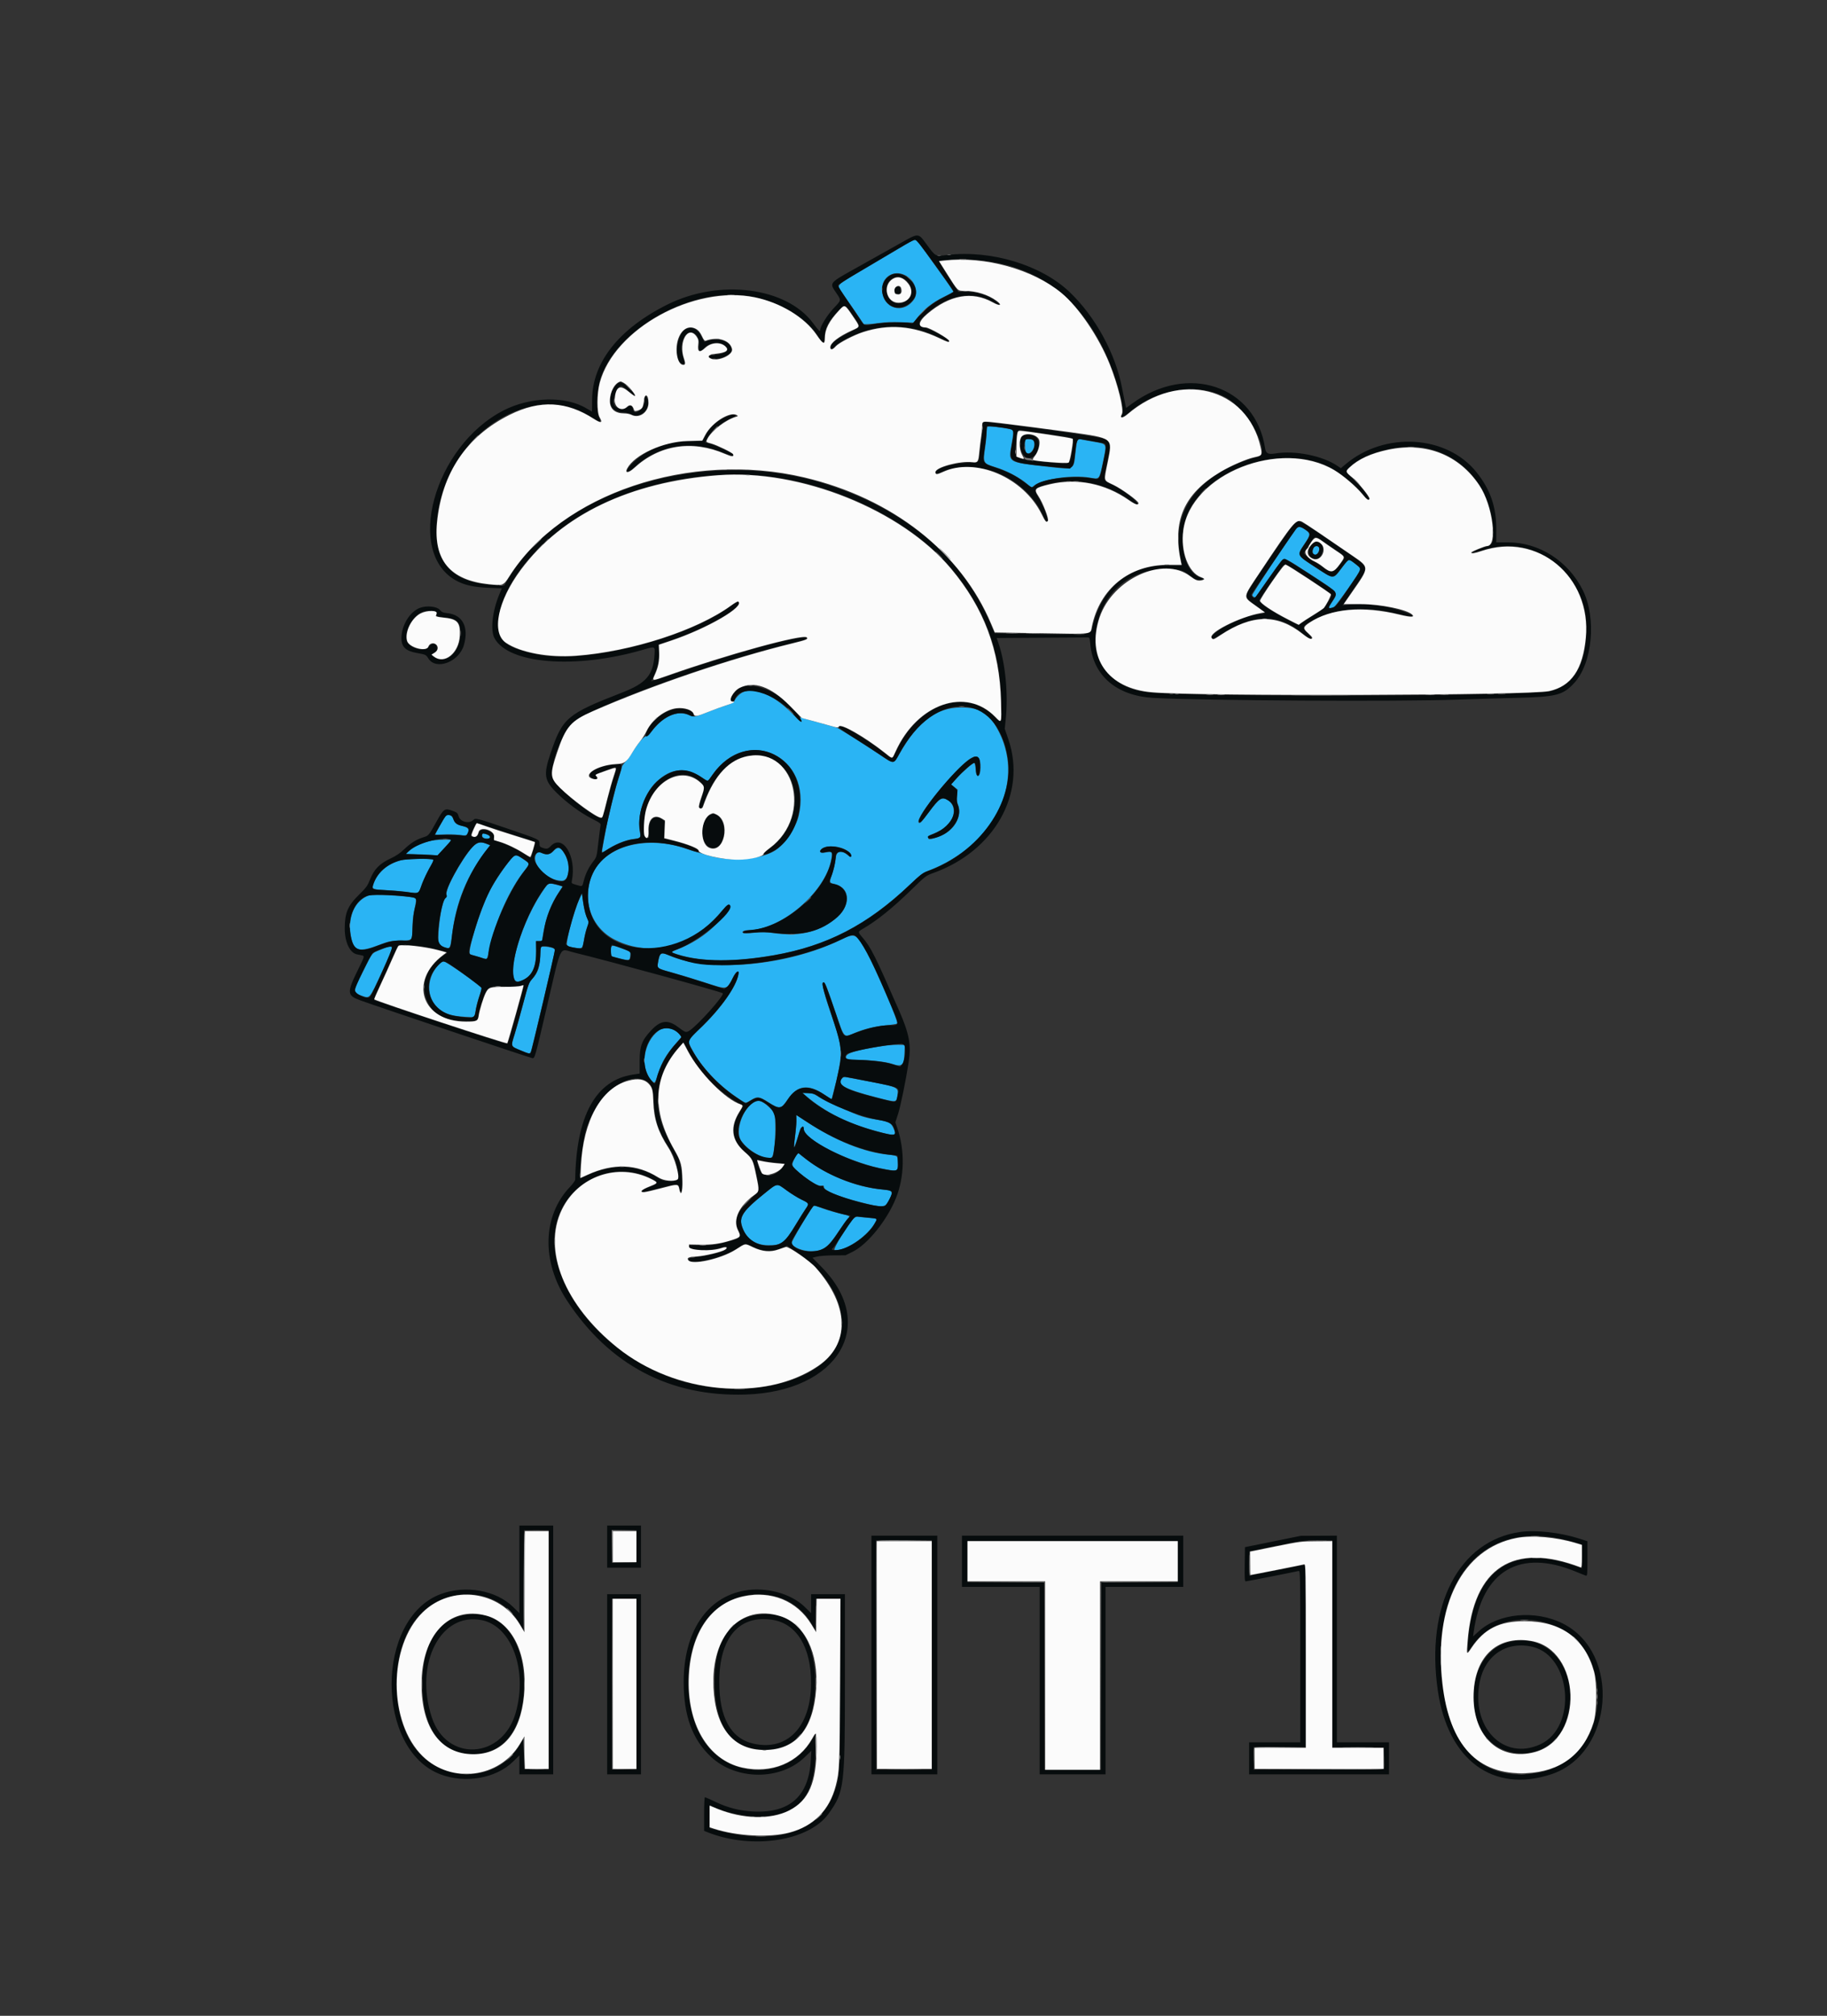 <svg id="svg" version="1.1" xmlns="http://www.w3.org/2000/svg" xmlns:xlink="http://www.w3.org/1999/xlink" width="400" height="441.241" viewBox="0, 0, 400,441.241"><rect x="0" y="0" width="400" height="441.241" fill="#333333" stroke="none"/><g id="svgg"><path id="path0" d="M198.188 53.576 C 197.148 54.194,193.549 56.320,190.190 58.299 C 182.533 62.813,183.124 62.223,184.401 64.075 C 184.967 64.895,186.262 66.782,187.278 68.268 L 189.127 70.971 190.009 70.959 C 190.494 70.952,191.702 70.828,192.693 70.682 C 193.865 70.510,195.451 70.455,197.233 70.525 L 199.971 70.632 200.915 69.431 C 202.289 67.682,204.224 66.172,206.559 65.026 C 207.689 64.471,208.656 63.950,208.707 63.867 C 208.758 63.785,207.428 61.828,205.751 59.518 C 204.074 57.208,202.252 54.675,201.702 53.889 C 200.496 52.167,200.551 52.172,198.188 53.576 M198.181 60.251 C 200.236 61.300,201.213 63.897,200.147 65.478 C 197.797 68.966,193.168 67.565,193.110 63.349 C 193.072 60.601,195.709 58.990,198.181 60.251 M216.149 93.427 C 216.076 93.500,216.014 94.063,216.012 94.678 C 216.010 95.293,215.877 96.652,215.716 97.698 C 215.162 101.293,215.229 101.439,217.795 102.218 C 220.461 103.026,223.341 104.566,225.137 106.143 L 225.813 106.737 226.470 106.242 C 228.380 104.803,234.877 103.899,238.590 104.555 C 240.757 104.937,240.673 105.038,241.499 101.057 C 242.347 96.973,242.462 97.218,239.439 96.690 C 238.173 96.470,236.892 96.236,236.592 96.170 C 235.864 96.012,235.721 96.397,235.431 99.299 C 235.069 102.916,235.257 102.836,228.829 102.102 C 220.711 101.175,220.760 101.204,221.424 97.550 C 221.951 94.652,221.943 94.130,221.371 93.998 C 219.344 93.530,216.371 93.205,216.149 93.427 M224.558 96.230 C 224.252 96.535,224.415 99.108,224.748 99.236 C 225.837 99.654,227.034 97.370,226.233 96.404 C 225.978 96.097,224.812 95.976,224.558 96.230 M283.624 115.966 C 281.661 118.621,274.194 129.905,274.185 130.227 C 274.172 130.698,274.963 130.910,275.128 130.480 C 275.299 130.036,280.076 123.265,280.598 122.728 C 281.251 122.056,281.289 122.075,286.887 125.724 C 293.307 129.910,293.073 129.622,291.692 131.655 C 290.631 133.217,290.729 133.538,292.058 132.850 C 292.586 132.578,297.898 125.022,297.898 124.544 C 297.898 124.277,295.685 122.523,295.348 122.523 C 295.211 122.523,294.491 123.337,293.746 124.332 C 291.829 126.895,292.187 126.918,287.639 123.949 C 283.878 121.495,283.903 121.554,285.602 119.059 C 286.955 117.073,286.971 116.742,285.751 115.935 C 284.570 115.152,284.221 115.157,283.624 115.966 M287.728 119.771 C 286.986 120.665,287.585 121.996,288.374 121.207 C 288.749 120.832,288.979 120.027,288.796 119.731 C 288.617 119.441,287.982 119.465,287.728 119.771 M162.639 151.522 C 161.865 151.885,160.963 152.845,160.706 153.579 C 160.638 153.775,160.004 154.084,159.128 154.350 C 158.323 154.595,156.582 155.224,155.259 155.748 C 152.047 157.020,151.974 157.033,150.829 156.526 C 148.268 155.394,145.236 156.734,142.631 160.150 C 142.149 160.782,141.706 161.161,141.450 161.162 C 140.976 161.163,139.550 162.842,138.476 164.665 C 138.086 165.325,137.401 166.256,136.952 166.734 C 136.503 167.211,136.135 167.751,136.134 167.935 C 136.132 168.118,135.857 169.079,135.521 170.070 C 134.713 172.457,133.072 179.182,132.443 182.683 C 132.167 184.224,131.895 185.733,131.841 186.036 C 131.715 186.734,131.651 186.748,133.400 185.687 C 135.234 184.573,137.178 183.828,138.689 183.658 C 140.248 183.483,140.326 183.398,140.090 182.131 C 139.419 178.517,141.068 173.583,143.789 171.062 C 147.044 168.046,150.126 167.822,153.897 170.325 C 154.482 170.714,154.988 170.995,155.021 170.951 C 155.053 170.907,155.499 170.274,156.011 169.544 C 163.598 158.733,177.926 165.580,174.868 178.556 C 174.249 181.180,171.699 184.932,169.689 186.174 C 166.180 188.343,159.268 188.736,154.377 187.045 C 153.869 186.869,153.138 186.656,152.753 186.570 C 152.367 186.485,151.255 186.137,150.280 185.797 C 141.683 182.795,132.674 185.089,129.879 190.991 C 127.180 196.690,129.272 203.051,134.736 205.756 C 142.519 209.610,151.398 207.266,157.796 199.669 C 158.569 198.750,159.331 197.998,159.487 197.998 C 160.489 197.998,159.370 199.762,156.657 202.457 C 154.290 204.809,151.391 206.651,148.090 207.903 C 147.325 208.193,146.962 208.419,147.147 208.489 C 152.487 210.532,159.732 210.733,169.269 209.102 C 180.863 207.121,189.824 202.508,199.039 193.777 C 201.537 191.411,201.953 191.098,203.286 190.585 C 217.406 185.148,224.356 171.655,218.822 160.427 C 216.707 156.137,214.766 154.852,210.414 154.860 C 205.018 154.870,200.909 157.959,196.930 164.998 C 195.612 167.331,195.736 167.322,192.767 165.304 C 190.426 163.714,184.366 159.864,183.471 159.400 C 183.244 159.282,181.517 158.775,179.634 158.273 C 177.751 157.771,175.977 157.272,175.693 157.164 C 175.120 156.946,175.078 157.002,175.382 157.571 C 175.842 158.429,175.100 157.881,173.223 155.977 C 169.440 152.139,165.163 150.338,162.639 151.522 M214.249 165.897 C 214.865 166.455,214.791 169.823,214.164 169.734 C 213.763 169.677,213.703 169.529,213.614 168.384 C 213.559 167.677,213.420 167.068,213.307 167.030 C 213.023 166.937,210.889 168.788,209.423 170.398 L 208.213 171.728 208.937 172.280 L 209.662 172.833 209.544 174.099 C 209.461 174.988,209.512 175.573,209.718 176.064 C 210.598 178.171,209.473 180.861,207.074 182.383 C 206.048 183.035,203.687 183.859,203.384 183.671 C 203.024 183.449,203.216 182.969,203.754 182.747 C 205.763 181.917,206.452 181.539,207.212 180.854 C 209.202 179.060,209.366 176.276,207.548 175.167 C 206.201 174.346,205.652 174.698,203.272 177.915 C 201.644 180.115,201.355 180.391,201.106 179.987 C 200.398 178.842,209.683 167.538,212.663 165.916 C 213.465 165.480,213.783 165.476,214.249 165.897 M97.562 178.618 C 97.265 179.004,95.295 182.510,95.295 182.654 C 95.295 182.723,96.084 182.726,97.047 182.663 C 98.011 182.599,99.474 182.632,100.300 182.737 C 102.079 182.962,102.213 182.927,102.477 182.169 C 102.739 181.417,102.438 181.103,101.159 180.791 C 99.914 180.488,99.555 180.203,99.229 179.256 C 98.942 178.421,97.995 178.059,97.562 178.618 M105.577 182.685 C 105.394 183.161,105.891 183.584,106.631 183.584 C 107.542 183.584,107.531 183.056,106.613 182.672 C 105.752 182.313,105.720 182.313,105.577 182.685 M93.732 184.189 C 92.063 184.626,90.606 185.363,89.530 186.315 L 88.789 186.970 90.691 186.980 C 91.737 186.985,93.314 187.046,94.196 187.114 L 95.800 187.239 97.368 185.511 L 98.937 183.784 97.066 183.795 C 95.900 183.802,94.644 183.950,93.732 184.189 M104.246 184.703 C 102.560 185.618,97.511 194.168,97.758 195.691 C 97.834 196.160,97.764 196.422,97.502 196.647 C 96.989 197.086,96.356 199.991,96.063 203.252 C 95.780 206.405,95.927 206.870,97.365 207.352 C 98.546 207.747,98.597 207.660,98.975 204.568 C 99.838 197.526,102.229 191.621,106.430 186.156 L 107.300 185.025 106.499 184.705 C 105.514 184.311,104.971 184.311,104.246 184.703 M184.939 185.904 C 185.549 186.202,186.109 186.637,186.233 186.909 C 186.537 187.577,186.304 187.709,185.684 187.221 C 184.011 185.906,183.089 186.217,182.927 188.152 C 182.863 188.913,182.574 190.201,182.284 191.014 C 181.508 193.196,181.511 193.217,182.683 193.488 C 186.339 194.334,186.366 198.481,182.734 201.258 C 178.953 204.149,174.869 205.041,169.165 204.220 C 167.635 203.999,166.826 203.991,165.072 204.176 C 163.549 204.336,162.821 204.343,162.675 204.197 C 162.364 203.885,162.916 203.611,163.864 203.605 C 171.001 203.565,180.684 195.306,182.004 188.134 C 182.311 186.465,182.204 186.319,180.870 186.571 C 179.756 186.782,179.352 186.594,179.703 186.031 C 180.311 185.056,183.070 184.989,184.939 185.904 M121.175 186.286 C 120.463 187.091,119.548 187.219,118.476 186.665 C 117.875 186.354,117.840 186.359,117.495 186.815 C 115.983 188.811,119.673 192.793,123.035 192.793 C 124.572 192.793,125.001 189.631,123.789 187.237 C 122.875 185.430,122.162 185.171,121.175 186.286 M112.365 187.538 C 111.277 188.510,108.257 192.891,107.156 195.095 C 104.986 199.437,102.176 208.664,102.953 208.896 C 103.091 208.937,103.952 209.196,104.868 209.471 L 106.533 209.971 106.698 209.540 C 106.789 209.303,107.019 208.388,107.208 207.508 C 108.503 201.469,111.612 194.564,114.849 190.538 C 116.093 188.990,116.106 189.083,114.489 188.003 C 113.115 187.085,112.919 187.042,112.365 187.538 M87.842 188.299 C 84.819 189.032,82.438 191.158,81.680 193.800 C 81.441 194.632,81.697 194.717,84.885 194.867 C 86.371 194.937,88.443 195.124,89.489 195.283 C 91.692 195.619,91.675 195.627,92.197 193.994 C 92.571 192.824,93.826 190.207,94.604 188.975 L 95.072 188.234 94.458 188.111 C 93.358 187.891,89.017 188.014,87.842 188.299 M118.493 195.546 C 113.384 203.291,110.308 215.791,113.756 214.803 C 116.310 214.070,117.449 211.913,117.372 207.958 L 117.333 206.006 117.992 206.006 L 118.652 206.006 118.974 204.054 C 119.508 200.823,120.703 197.743,122.401 195.225 C 122.798 194.636,123.123 194.124,123.123 194.088 C 123.123 193.957,120.945 193.393,120.436 193.393 C 119.993 193.393,119.697 193.721,118.493 195.546 M126.870 196.737 C 125.675 199.400,123.823 206.245,124.139 206.834 C 124.324 207.180,124.682 207.290,126.371 207.522 C 127.486 207.675,127.567 207.561,127.927 205.331 C 128.049 204.574,128.323 203.497,128.535 202.936 L 128.923 201.917 128.408 200.632 C 128.125 199.924,127.786 198.489,127.654 197.435 L 127.414 195.524 126.870 196.737 M80.880 195.968 C 77.610 197.058,75.960 200.887,76.885 205.242 C 77.512 208.200,78.617 208.490,82.983 206.843 C 85.231 205.996,85.524 205.935,87.539 205.895 C 90.341 205.839,90.289 205.889,90.294 203.229 C 90.296 202.048,90.436 200.478,90.609 199.700 C 91.162 197.219,91.190 196.654,90.764 196.527 C 89.406 196.123,81.720 195.688,80.880 195.968 M184.084 205.710 C 172.259 211.456,155.199 212.989,146.396 209.095 C 144.694 208.343,144.381 208.575,144.043 210.843 C 143.870 212.003,143.706 211.908,147.896 213.092 C 149.684 213.598,152.654 214.508,154.496 215.114 C 159.186 216.658,159.173 216.660,160.399 214.114 C 161.097 212.664,161.693 212.247,161.625 213.255 C 161.463 215.653,157.701 220.979,153.171 225.225 C 150.398 227.824,150.441 227.699,151.593 229.861 C 153.509 233.458,157.143 237.364,161.044 240.019 C 163.482 241.679,163.172 241.606,164.416 240.807 C 165.767 239.941,166.240 239.992,168.141 241.212 C 170.732 242.874,170.972 242.837,172.528 240.547 C 174.568 237.541,176.964 237.241,180.426 239.558 C 181.317 240.155,182.065 240.620,182.088 240.592 C 182.110 240.564,182.556 238.792,183.079 236.656 C 184.467 230.977,184.398 229.095,182.609 223.924 C 180.388 217.505,179.736 215.015,180.278 215.015 C 180.660 215.015,180.826 215.427,182.903 221.528 C 184.899 227.392,184.661 227.125,187.018 226.149 C 189.342 225.187,191.486 224.661,194.079 224.416 C 195.297 224.302,196.369 224.131,196.462 224.038 C 196.742 223.759,191.760 212.164,189.855 208.659 C 187.466 204.265,187.267 204.163,184.084 205.710 M133.815 207.284 C 133.756 207.437,133.737 207.955,133.771 208.436 L 133.834 209.309 135.695 209.790 C 137.772 210.327,137.916 210.284,137.990 209.109 L 138.038 208.330 136.336 207.679 C 134.438 206.952,133.971 206.879,133.815 207.284 M83.305 207.895 C 81.326 208.698,81.694 208.239,79.468 212.681 C 77.183 217.241,77.183 217.262,79.374 218.016 C 80.976 218.567,80.872 218.696,83.603 212.780 C 86.530 206.440,86.539 206.584,83.305 207.895 M118.265 209.259 C 118.137 211.758,117.751 212.910,116.624 214.163 C 115.795 215.086,115.730 215.261,114.523 219.820 C 113.839 222.408,113.016 225.345,112.695 226.347 C 111.804 229.132,111.753 229.004,114.160 229.994 C 116.128 230.804,116.051 230.818,116.404 229.580 C 116.856 227.993,121.522 208.239,121.522 207.911 C 121.522 207.568,120.336 207.210,119.195 207.208 L 118.371 207.207 118.265 209.259 M95.903 211.326 C 93.035 214.438,93.419 219.252,96.699 221.323 C 97.848 222.048,99.413 222.433,101.737 222.562 L 103.875 222.681 104.000 221.901 C 104.222 220.512,104.705 218.621,105.110 217.557 C 105.327 216.985,105.505 216.452,105.505 216.373 C 105.506 215.960,97.675 210.410,97.092 210.410 C 96.903 210.410,96.368 210.823,95.903 211.326 M144.229 225.584 C 140.875 228.028,140.032 233.782,142.630 236.486 C 143.371 237.257,143.369 237.259,144.105 234.965 C 144.899 232.493,145.841 230.863,147.760 228.643 L 149.194 226.983 148.810 226.468 C 147.781 225.090,145.508 224.651,144.229 225.584 M193.479 228.933 C 187.521 229.816,185.123 230.535,185.225 231.410 L 185.285 231.924 187.588 231.979 C 190.920 232.059,193.913 232.401,195.267 232.857 C 197.500 233.609,197.921 233.240,198.031 230.430 L 198.098 228.729 196.697 228.696 C 195.926 228.678,194.478 228.785,193.479 228.933 M184.518 235.907 C 182.840 237.252,184.692 238.348,191.692 240.153 C 196.479 241.388,196.271 241.416,196.510 239.502 C 196.703 237.954,196.531 237.888,188.271 236.349 C 186.739 236.064,185.332 235.796,185.144 235.754 C 184.957 235.712,184.675 235.781,184.518 235.907 M176.276 239.745 C 180.894 243.618,185.577 245.934,192.473 247.755 C 196.100 248.712,196.367 248.644,195.615 246.945 C 195.102 245.785,194.630 245.524,192.392 245.162 C 189.862 244.753,188.455 244.370,186.724 243.617 C 185.933 243.273,184.294 242.566,183.083 242.047 C 181.872 241.527,180.208 240.683,179.385 240.171 C 178.073 239.354,177.751 239.239,176.782 239.240 L 175.676 239.241 176.276 239.745 M165.133 241.146 C 162.643 242.498,160.887 247.608,162.221 249.623 C 163.843 252.074,168.211 254.360,169.059 253.201 C 169.458 252.655,169.817 248.974,169.740 246.205 L 169.670 243.662 168.869 242.827 C 167.239 241.127,166.107 240.617,165.133 241.146 M174.374 245.349 C 174.374 246.055,174.234 247.637,174.063 248.864 C 173.892 250.092,173.790 251.134,173.837 251.181 C 173.908 251.252,174.619 249.146,175.165 247.247 C 175.354 246.588,175.976 246.450,175.976 247.067 C 175.976 249.543,186.430 254.692,194.089 255.988 C 196.592 256.411,196.589 256.413,196.594 254.529 C 196.597 253.022,196.499 252.935,194.595 252.758 C 189.212 252.258,182.842 249.688,176.426 245.428 L 174.374 244.066 174.374 245.349 M173.987 253.559 C 173.187 255.055,173.235 255.202,175.012 256.700 C 177.167 258.517,179.144 259.699,179.791 259.557 C 180.287 259.448,180.380 259.490,180.380 259.819 C 180.380 260.584,183.513 261.902,188.134 263.081 C 193.456 264.439,193.865 264.407,194.725 262.563 C 195.588 260.710,195.500 260.597,192.993 260.361 C 187.174 259.814,180.498 257.035,175.770 253.190 L 174.664 252.291 173.987 253.559 M167.123 261.453 C 162.937 264.838,161.910 266.252,162.354 268.019 C 163.106 271.002,165.141 272.569,168.268 272.569 C 171.216 272.570,171.718 272.177,174.350 267.815 C 175.230 266.358,176.181 264.855,176.463 264.476 C 177.195 263.493,177.141 263.386,175.526 262.613 C 174.727 262.231,173.245 261.320,172.232 260.589 C 169.932 258.928,170.327 258.862,167.123 261.453 M177.934 264.214 C 177.148 265.112,173.187 271.874,173.289 272.142 C 173.629 273.027,175.735 273.877,177.557 273.865 C 180.219 273.847,181.175 273.169,183.561 269.603 C 184.533 268.151,185.476 266.841,185.657 266.691 C 186.211 266.230,186.054 266.131,184.034 265.666 C 182.960 265.419,181.238 264.913,180.206 264.541 C 177.995 263.743,178.307 263.787,177.934 264.214 M187.029 266.600 C 185.906 267.528,182.214 273.570,182.727 273.638 C 184.915 273.930,189.547 270.897,191.373 267.979 C 192.189 266.674,192.243 266.742,190.245 266.580 C 189.283 266.502,188.267 266.392,187.985 266.336 C 187.659 266.271,187.311 266.367,187.029 266.600 " stroke="none" fill="#2ab4f4" fill-rule="evenodd"></path><path id="path1" d="M196.890 53.369 C 195.022 54.424,191.061 56.642,188.088 58.299 C 181.327 62.068,181.544 61.816,183.083 64.110 C 184.220 65.805,184.252 65.625,182.494 67.494 C 181.104 68.971,179.580 71.441,179.580 72.216 C 179.580 72.723,179.252 72.414,178.009 70.733 C 172.186 62.858,157.526 60.982,146.142 66.654 C 135.490 71.961,129.655 79.344,129.636 87.538 C 129.633 88.941,129.612 90.090,129.590 90.090 C 129.568 90.090,129.027 89.773,128.388 89.386 C 123.844 86.631,116.109 86.824,110.242 89.840 C 94.938 97.707,88.540 121.189,100.065 127.188 C 101.856 128.121,103.854 128.541,107.134 128.675 L 109.863 128.786 109.279 130.204 C 107.787 133.822,107.340 137.963,108.256 139.678 C 111.292 145.356,126.006 146.519,140.711 142.243 C 143.483 141.437,143.416 141.409,143.296 143.320 C 143.015 147.775,141.491 149.541,136.131 151.625 C 124.118 156.295,123.150 157.121,120.517 164.954 C 118.948 169.623,119.150 170.849,121.940 173.598 C 124.102 175.727,127.059 177.900,129.498 179.153 C 131.555 180.210,131.568 180.222,131.454 180.849 C 131.391 181.197,131.199 182.698,131.028 184.184 C 130.626 187.681,130.670 187.520,129.770 188.714 C 128.833 189.957,128.218 191.229,127.826 192.730 C 127.457 194.150,127.557 194.089,126.220 193.701 C 125.095 193.374,125.084 193.363,125.210 192.731 C 126.261 187.421,123.189 182.430,120.574 185.201 C 119.969 185.841,119.695 185.896,118.749 185.566 C 118.214 185.380,118.118 185.246,118.118 184.690 C 118.118 183.747,118.170 183.771,111.112 181.369 C 104.319 179.058,104.108 179.004,103.630 179.482 C 102.720 180.392,100.752 179.903,100.412 178.683 C 100.216 177.980,100.075 177.844,99.208 177.522 C 97.351 176.832,97.187 176.936,95.584 179.813 C 93.839 182.946,93.887 182.889,92.627 183.295 C 91.084 183.792,89.938 184.512,88.488 185.894 C 87.559 186.780,86.698 187.362,85.478 187.929 C 83.121 189.024,81.938 190.228,81.052 192.433 C 80.455 193.917,80.199 194.275,78.647 195.796 C 76.138 198.252,75.482 199.795,75.478 203.246 C 75.474 206.203,76.588 208.568,78.139 208.895 C 78.436 208.958,78.904 209.056,79.179 209.113 C 79.854 209.253,79.846 209.288,78.512 211.993 C 75.889 217.314,75.918 217.883,78.879 218.962 C 82.681 220.347,116.272 231.632,116.594 231.632 C 117.090 231.632,117.136 231.470,119.535 221.221 C 123.085 206.051,122.301 207.679,125.667 208.491 C 132.933 210.245,157.909 217.088,158.235 217.415 C 158.663 217.842,152.653 224.561,150.879 225.640 C 150.193 226.057,150.039 226.004,148.446 224.804 C 146.212 223.121,144.640 223.315,142.568 225.530 C 140.504 227.736,140.039 228.976,140.043 232.265 L 140.046 235.000 138.589 235.217 C 130.434 236.430,126.152 244.201,125.933 258.186 C 125.929 258.426,125.434 259.128,124.803 259.787 C 118.769 266.095,118.507 276.128,124.154 284.709 C 133.426 298.798,146.693 305.772,163.229 305.251 C 183.569 304.609,192.308 289.964,179.882 277.343 L 177.878 275.307 178.879 275.051 C 179.429 274.910,181.056 274.790,182.492 274.785 L 185.105 274.775 186.697 273.989 C 189.940 272.387,194.198 267.112,196.145 262.283 C 198.046 257.568,198.148 251.837,196.419 246.812 L 196.028 245.677 196.607 243.878 C 197.184 242.082,198.345 236.407,198.948 232.432 C 199.514 228.701,199.067 226.288,196.883 221.296 C 191.561 209.131,190.649 207.307,188.839 205.214 C 187.779 203.989,187.781 203.962,188.939 203.290 C 192.017 201.505,195.391 198.789,199.499 194.791 C 202.620 191.754,202.744 191.659,204.304 191.101 C 217.705 186.307,224.807 173.717,220.785 161.887 L 219.977 159.509 220.199 157.382 C 220.765 151.968,220.117 145.196,218.617 140.835 C 218.397 140.198,218.218 139.669,218.218 139.658 C 218.218 139.648,219.322 139.640,220.671 139.640 C 222.019 139.640,226.411 139.612,230.430 139.578 C 234.449 139.544,237.928 139.522,238.161 139.528 C 238.539 139.538,238.597 139.694,238.718 141.029 C 239.344 147.931,244.516 152.323,252.540 152.765 C 263.326 153.359,306.398 153.601,319.119 153.139 C 322.257 153.025,327.978 152.854,331.832 152.760 C 340.771 152.542,342.169 152.188,344.642 149.518 C 348.645 145.194,349.577 135.322,346.556 129.229 C 343.374 122.813,336.990 118.719,330.168 118.719 L 327.582 118.719 327.596 115.966 C 327.620 110.982,326.301 107.157,323.240 103.336 C 316.723 95.199,303.145 94.391,294.581 101.631 L 293.566 102.489 292.816 101.979 C 289.530 99.746,283.474 98.540,279.179 99.263 C 277.672 99.517,277.148 99.251,276.983 98.150 C 274.919 84.435,260.061 79.425,247.869 88.334 L 246.547 89.300 246.411 88.744 C 246.336 88.438,246.003 86.747,245.672 84.985 C 244.247 77.418,239.856 69.363,234.204 63.950 C 227.997 58.006,216.975 54.663,207.364 55.812 C 204.727 56.127,204.860 56.195,202.882 53.504 C 200.982 50.917,201.224 50.922,196.890 53.369 M204.760 58.040 C 206.987 61.113,208.809 63.715,208.809 63.822 C 208.809 63.928,207.767 64.526,206.494 65.150 C 204.212 66.268,202.084 68.029,200.241 70.324 C 199.871 70.786,199.705 70.852,199.248 70.724 C 198.218 70.436,192.989 70.579,191.274 70.942 C 189.316 71.356,189.168 71.308,188.369 70.001 C 188.022 69.433,186.758 67.559,185.560 65.835 C 184.362 64.111,183.429 62.580,183.487 62.432 C 183.544 62.283,185.775 60.878,188.443 59.307 C 191.110 57.737,194.780 55.558,196.597 54.465 C 198.413 53.372,200.082 52.472,200.305 52.465 C 200.611 52.456,201.702 53.820,204.760 58.040 M213.534 56.865 C 226.350 57.898,235.511 64.228,241.491 76.182 C 244.192 81.582,246.536 89.921,245.612 90.844 C 244.799 91.657,246.161 91.221,247.128 90.359 C 253.013 85.114,262.334 83.639,268.406 86.991 C 273.167 89.619,278.379 99.186,275.475 99.966 C 262.020 103.578,255.765 112.371,258.775 123.441 C 258.887 123.853,258.849 123.858,256.307 123.766 C 247.736 123.457,241.607 128.092,239.333 136.603 C 238.631 139.230,240.706 138.996,220.941 138.672 L 217.758 138.620 216.822 136.427 C 210.693 122.063,198.490 111.691,181.081 106.049 C 154.736 97.510,122.777 107.074,111.095 126.993 L 110.410 128.161 108.108 128.049 C 97.862 127.553,93.921 121.916,96.090 110.858 C 99.337 94.295,116.400 83.720,128.529 90.753 C 129.354 91.232,130.317 91.795,130.668 92.005 C 131.516 92.510,131.641 92.315,131.116 91.306 C 130.524 90.172,130.642 85.636,131.324 83.283 C 134.416 72.612,150.170 63.276,162.775 64.644 C 169.538 65.378,176.464 69.220,179.213 73.762 C 180.156 75.319,180.581 75.270,180.581 73.606 C 180.581 71.886,181.367 70.340,183.263 68.330 C 185.015 66.473,184.945 66.459,186.692 69.005 C 188.539 71.696,188.576 71.449,186.153 72.649 C 183.688 73.871,182.240 74.897,181.967 75.616 C 181.632 76.496,182.101 76.695,182.701 75.928 C 183.341 75.111,186.048 73.630,188.514 72.749 C 194.334 70.668,200.463 71.170,206.225 74.198 C 207.693 74.969,208.308 74.958,207.331 74.178 C 206.480 73.498,203.411 71.935,202.603 71.770 C 200.924 71.428,200.814 70.634,202.252 69.248 C 207.107 64.566,212.888 63.387,217.465 66.143 C 218.721 66.899,219.222 66.794,218.172 65.995 C 216.370 64.624,213.980 63.864,211.474 63.864 L 209.819 63.864 208.450 61.812 C 206.519 58.917,205.542 57.254,205.686 57.110 C 205.791 57.005,208.023 56.802,210.331 56.687 C 210.673 56.671,212.115 56.750,213.534 56.865 M195.096 60.175 C 191.262 62.174,193.550 68.381,197.678 67.182 C 198.915 66.822,200.103 65.735,200.422 64.671 C 201.216 62.023,197.525 58.908,195.096 60.175 M197.797 60.961 C 199.390 61.784,200.096 64.044,199.123 65.200 C 197.619 66.987,195.288 66.796,194.387 64.811 C 193.213 62.224,195.420 59.731,197.797 60.961 M196.146 62.876 C 195.661 63.163,195.700 63.999,196.212 64.273 C 196.892 64.637,197.230 64.367,197.159 63.517 C 197.093 62.717,196.766 62.510,196.146 62.876 M150.192 71.998 C 148.344 72.931,147.481 77.768,148.886 79.320 C 149.378 79.864,150.035 79.802,149.855 79.229 C 149.016 76.566,148.991 75.362,149.741 73.891 C 150.890 71.639,153.337 72.963,153.017 75.664 C 152.869 76.912,153.309 77.149,154.107 76.251 C 155.502 74.682,158.346 74.657,159.175 76.205 C 159.596 76.993,157.975 77.678,155.689 77.678 C 155.112 77.678,155.016 77.859,155.395 78.238 C 156.323 79.166,160.160 77.895,160.160 76.661 C 160.160 74.862,157.606 73.797,155.100 74.551 L 154.181 74.828 153.617 73.709 C 152.734 71.957,151.496 71.339,150.192 71.998 M134.822 84.334 C 132.502 87.086,133.396 90.290,136.483 90.290 C 137.049 90.290,137.739 90.449,138.163 90.676 C 140.054 91.689,142.374 89.723,141.831 87.567 C 141.561 86.496,141.141 86.441,141.141 87.477 C 141.141 89.432,138.827 91.304,138.577 89.552 C 138.466 88.780,137.991 88.569,137.469 89.060 C 136.711 89.771,134.799 89.466,134.459 88.580 C 133.990 87.359,135.089 84.484,136.024 84.484 C 136.183 84.484,136.828 84.935,137.457 85.485 C 139.391 87.178,139.399 86.558,137.467 84.730 C 136.142 83.478,135.612 83.398,134.822 84.334 M159.154 91.155 C 156.946 92.064,155.342 93.514,154.354 95.495 C 154.107 95.991,153.867 96.438,153.821 96.488 C 153.775 96.538,152.412 96.592,150.793 96.607 C 145.873 96.652,141.219 98.523,138.208 101.665 C 136.567 103.378,137.176 103.867,138.928 102.244 C 144.273 97.296,151.613 96.161,158.634 99.196 C 159.982 99.779,161.045 99.904,160.547 99.422 C 160.209 99.094,156.593 97.454,155.600 97.178 L 154.377 96.837 154.793 96.016 C 155.556 94.515,157.656 92.677,159.619 91.793 C 160.932 91.201,161.286 90.966,161.018 90.860 C 160.474 90.645,160.345 90.665,159.154 91.155 M215.211 93.031 C 215.208 93.450,215.030 94.965,214.815 96.396 C 214.600 97.828,214.422 99.343,214.419 99.763 C 214.411 101.156,214.236 101.279,212.261 101.284 C 208.891 101.293,205.029 102.386,204.837 103.385 C 204.747 103.849,205.158 103.773,207.007 102.985 C 209.368 101.979,214.303 102.075,217.582 103.192 C 222.350 104.815,226.702 108.758,228.434 113.027 C 228.926 114.238,229.572 114.575,229.359 113.510 C 229.174 112.587,228.091 110.092,227.318 108.808 C 226.361 107.218,226.399 107.021,227.762 106.511 C 234.157 104.118,241.876 105.354,247.655 109.697 C 248.849 110.594,249.112 110.684,249.011 110.160 C 248.894 109.552,245.643 107.122,243.682 106.176 C 241.407 105.079,241.513 105.386,242.245 102.002 C 243.384 96.739,243.321 96.364,241.212 95.905 C 238.231 95.256,225.106 93.385,218.619 92.684 C 217.683 92.583,216.534 92.448,216.066 92.384 L 215.215 92.268 215.211 93.031 M219.471 93.601 C 222.219 94.014,222.132 93.872,221.585 97.046 C 220.847 101.330,220.673 101.233,230.789 102.233 L 234.250 102.575 234.669 102.156 C 235.011 101.814,235.142 101.265,235.380 99.167 C 235.705 96.308,235.834 96.020,236.726 96.151 C 237.546 96.272,241.030 96.883,241.578 97.003 C 242.289 97.158,242.284 97.661,241.536 101.212 C 240.783 104.789,240.686 104.981,239.740 104.802 C 235.212 103.942,227.910 104.778,226.519 106.315 C 226.022 106.864,225.971 106.846,224.217 105.524 C 222.315 104.091,220.712 103.282,217.870 102.322 C 215.160 101.406,215.118 101.341,215.519 98.689 C 215.676 97.649,215.866 96.009,215.939 95.045 L 216.073 93.293 216.747 93.293 C 217.117 93.293,218.343 93.432,219.471 93.601 M229.269 95.009 C 235.797 95.926,235.163 95.529,234.732 98.426 C 234.203 101.990,234.774 101.736,228.729 101.103 C 221.821 100.380,222.062 100.535,222.411 97.050 C 222.671 94.453,222.839 94.010,223.509 94.163 C 223.737 94.215,226.329 94.596,229.269 95.009 M223.804 95.516 C 222.659 96.660,223.619 100.137,225.115 100.264 C 227.316 100.449,228.405 96.251,226.376 95.403 C 225.325 94.964,224.311 95.008,223.804 95.516 M226.186 96.336 C 226.949 97.099,226.232 99.299,225.221 99.299 C 224.320 99.299,223.899 97.359,224.559 96.246 C 224.702 96.006,225.923 96.073,226.186 96.336 M312.713 98.205 C 320.726 100.056,326.482 107.181,326.859 115.716 C 327.008 119.075,326.974 119.144,324.890 119.819 C 323.977 120.115,323.003 120.487,322.726 120.646 L 322.222 120.936 322.923 120.859 C 323.308 120.816,324.434 120.530,325.425 120.223 C 336.153 116.898,347.351 125.661,347.347 137.379 C 347.344 145.203,344.728 149.887,339.593 151.264 C 335.282 152.419,262.202 152.646,251.351 151.537 C 233.429 149.706,237.816 123.922,255.941 124.564 C 258.592 124.658,258.948 124.775,260.778 126.157 C 261.581 126.763,261.975 126.927,262.631 126.927 C 263.530 126.927,263.752 126.642,263.001 126.454 C 258.608 125.351,257.473 115.927,261.069 110.418 C 266.627 101.903,280.410 97.789,290.057 101.765 C 292.646 102.832,296.913 106.188,298.599 108.482 C 299.171 109.261,299.700 109.556,299.700 109.095 C 299.700 108.623,297.776 106.228,296.281 104.839 C 294.443 103.131,294.466 103.204,295.445 102.263 C 299.022 98.824,307.138 96.917,312.713 98.205 M166.466 104.104 C 182.882 105.595,200.039 114.113,208.902 125.174 C 215.676 133.628,218.933 142.422,219.166 152.893 C 219.295 158.682,219.368 158.493,217.666 156.791 C 211.484 150.609,201.427 153.920,196.534 163.748 C 195.274 166.280,195.379 166.240,193.676 164.838 C 190.879 162.536,184.454 158.612,183.856 158.842 C 183.272 159.066,183.733 159.469,186.703 161.326 C 188.346 162.353,190.972 164.052,192.539 165.103 C 195.859 167.327,195.624 167.334,196.902 164.974 C 204.587 150.775,218.280 151.278,220.630 165.846 C 222.206 175.612,214.254 186.832,203.006 190.712 C 202.092 191.028,201.464 191.516,199.240 193.640 C 190.080 202.387,181.179 207.022,169.550 209.098 C 161.112 210.605,153.531 210.575,148.507 209.015 C 146.749 208.469,146.717 208.344,148.202 207.810 C 152.768 206.168,160.734 199.612,159.867 198.210 C 159.593 197.766,159.160 198.040,158.170 199.285 C 148.208 211.804,128.729 209.628,128.729 195.996 C 128.729 186.557,139.165 181.785,150.778 185.915 C 151.879 186.306,152.830 186.577,152.891 186.515 C 153.480 185.926,150.402 184.685,145.901 183.698 L 145.356 183.579 145.479 181.716 L 145.601 179.853 145.034 179.406 C 143.429 178.144,142.032 179.275,142.069 181.805 L 142.093 183.405 141.567 183.344 C 141.043 183.283,141.041 183.276,140.983 181.281 C 140.733 172.736,148.308 166.513,153.324 171.144 C 154.334 172.077,154.350 172.336,153.553 174.775 C 153.223 175.787,153.003 176.696,153.065 176.796 C 153.367 177.285,153.749 176.843,154.247 175.425 C 157.068 167.400,163.235 163.461,168.829 166.110 C 176.029 169.521,175.708 180.771,168.265 185.897 C 166.467 187.135,167.133 187.456,169.206 186.350 C 175.577 182.955,177.246 172.209,172.187 167.153 C 167.425 162.392,160.354 163.436,156.056 169.533 C 154.871 171.215,155.053 171.167,153.635 170.174 C 150.639 168.075,148.045 168.065,144.990 170.139 C 141.539 172.483,139.349 177.752,140.117 181.863 C 140.391 183.328,140.271 183.496,138.816 183.678 C 136.936 183.913,134.504 184.906,132.583 186.223 C 132.115 186.544,131.732 186.732,131.732 186.641 C 131.732 185.056,134.173 174.156,135.360 170.444 C 136.470 166.971,136.459 166.946,134.065 167.353 C 130.187 168.012,128.450 169.088,129.460 170.204 C 129.874 170.661,130.832 170.714,130.652 170.270 C 130.585 170.105,130.481 169.849,130.421 169.700 C 130.321 169.454,134.144 167.965,134.872 167.967 C 135.025 167.968,134.868 168.683,134.426 169.994 C 134.051 171.108,133.368 173.518,132.908 175.349 C 132.449 177.180,131.956 178.805,131.815 178.959 C 130.984 179.863,121.491 172.275,120.942 170.270 C 120.271 167.817,122.910 160.578,125.311 158.288 C 128.962 154.806,156.327 144.851,173.574 140.732 C 175.060 140.377,176.362 140.009,176.466 139.913 C 178.241 138.294,164.085 141.902,150.250 146.596 C 146.727 147.791,143.555 148.845,143.202 148.936 L 142.560 149.103 143.168 147.898 C 143.941 146.367,144.376 144.290,144.302 142.481 L 144.244 141.066 147.247 140.037 C 154.181 137.659,161.762 133.464,161.762 132.005 C 161.762 131.522,161.284 131.709,159.862 132.746 C 149.985 139.946,128.020 145.404,117.623 143.240 C 110.970 141.856,108.986 140.351,109.051 136.737 C 109.204 128.136,118.420 117.048,130.488 110.944 C 141.076 105.588,154.564 103.024,166.466 104.104 M283.130 114.865 C 281.631 116.782,274.553 127.179,273.408 129.147 C 272.499 130.708,272.635 130.947,275.632 133.033 C 277.394 134.259,277.393 134.247,275.705 134.404 C 271.908 134.757,264.003 138.936,265.445 139.827 C 265.544 139.888,266.422 139.435,267.397 138.820 C 274.731 134.193,280.100 134.253,285.653 139.024 C 286.625 139.859,287.087 140.023,287.087 139.535 C 287.087 139.435,286.667 138.951,286.154 138.459 C 284.922 137.278,285.122 136.950,287.928 135.557 C 293.016 133.032,298.914 132.635,305.918 134.345 C 309.895 135.317,310.422 134.919,306.785 133.690 C 303.022 132.419,298.257 131.894,294.960 132.387 L 293.925 132.542 296.412 128.833 C 299.907 123.622,300.217 124.522,293.293 119.789 C 283.723 113.246,284.211 113.483,283.130 114.865 M285.776 115.909 C 287.060 116.792,287.056 116.942,285.691 119.010 C 283.920 121.696,283.767 121.383,288.294 124.335 C 292.170 126.862,291.731 126.905,294.144 123.761 C 295.281 122.279,295.285 122.279,296.765 123.441 C 298.220 124.583,298.318 124.242,295.231 128.772 C 292.462 132.837,292.428 132.876,291.522 133.057 C 290.724 133.217,290.731 133.065,291.582 131.801 C 292.486 130.458,292.614 129.918,292.154 129.380 C 291.655 128.796,281.669 122.322,281.267 122.322 C 280.816 122.322,280.633 122.551,277.570 126.939 C 276.077 129.080,274.779 130.857,274.688 130.890 C 274.410 130.988,273.860 130.315,274.013 130.064 C 274.512 129.248,283.585 115.950,283.836 115.666 C 284.278 115.166,284.789 115.230,285.776 115.909 M289.412 118.333 C 290.060 118.782,291.422 119.705,292.439 120.385 C 294.664 121.874,294.653 121.851,293.752 123.059 C 291.943 125.483,291.562 125.597,289.760 124.250 C 289.116 123.768,288.227 123.192,287.785 122.968 C 287.010 122.577,285.485 121.320,285.485 121.073 C 285.485 120.911,287.182 118.309,287.576 117.868 C 288.003 117.388,288.073 117.406,289.412 118.333 M287.453 118.903 C 285.796 120.207,286.375 122.565,288.284 122.292 C 289.768 122.080,290.128 118.719,288.667 118.719 C 288.587 118.719,288.395 118.670,288.241 118.611 C 288.087 118.552,287.732 118.683,287.453 118.903 M288.849 120.136 C 288.941 120.929,288.280 121.638,287.724 121.341 C 287.230 121.076,287.183 120.768,287.524 120.020 C 287.851 119.301,288.761 119.381,288.849 120.136 M286.737 126.797 C 289.352 128.522,291.491 130.037,291.491 130.163 C 291.491 131.218,289.595 133.528,287.988 134.431 C 287.437 134.740,286.420 135.385,285.726 135.865 C 284.160 136.948,284.483 136.982,281.521 135.423 C 277.627 133.374,275.507 131.858,275.729 131.281 C 275.824 131.034,279.621 125.516,280.632 124.156 C 281.324 123.225,281.322 123.224,286.737 126.797 M91.969 133.044 C 89.729 133.872,87.898 136.864,87.890 139.709 C 87.885 141.603,88.838 142.505,91.302 142.937 C 93.191 143.269,93.264 143.304,93.794 144.144 C 95.460 146.783,100.461 144.918,101.547 141.253 C 102.700 137.362,101.325 134.605,98.045 134.230 C 96.992 134.110,96.717 133.993,96.287 133.483 C 95.658 132.737,93.418 132.509,91.969 133.044 M95.559 134.378 C 95.519 134.971,95.524 134.973,97.879 135.236 C 100.189 135.495,100.807 136.237,100.788 138.730 C 100.757 142.649,97.909 145.374,95.303 143.976 C 94.390 143.487,94.343 143.232,95.094 142.844 C 95.645 142.558,95.711 142.434,95.657 141.781 C 95.570 140.737,94.568 140.595,93.902 141.530 C 93.198 142.518,90.733 142.224,89.516 141.007 C 88.040 139.532,89.621 135.429,92.192 134.061 C 93.293 133.475,95.605 133.693,95.559 134.378 M162.518 150.349 C 161.409 150.683,159.964 152.297,159.961 153.203 C 159.960 153.685,160.701 153.657,160.856 153.169 C 162.052 149.400,169.856 151.480,174.022 156.679 C 175.102 158.027,175.841 158.448,175.299 157.407 C 172.912 152.817,166.351 149.194,162.518 150.349 M147.352 155.274 C 145.246 155.844,143.002 157.573,141.919 159.459 C 140.942 161.163,141.377 161.898,142.447 160.353 C 144.836 156.906,148.477 155.250,150.890 156.514 C 151.793 156.987,152.120 156.845,151.745 156.143 C 151.263 155.243,149.070 154.809,147.352 155.274 M212.385 166.140 C 208.980 168.300,200.279 179.131,201.281 179.963 C 201.493 180.139,201.917 179.691,203.303 177.830 C 205.735 174.567,206.143 174.311,207.548 175.167 C 210.538 176.991,208.277 181.345,203.554 182.858 C 202.741 183.118,203.163 183.644,204.083 183.517 C 207.892 182.995,210.910 179.118,209.721 176.273 C 209.467 175.666,209.420 175.177,209.523 174.218 C 209.657 172.964,209.655 172.958,208.950 172.328 L 208.242 171.695 209.376 170.403 C 210.696 168.898,212.911 166.967,213.316 166.967 C 213.522 166.967,213.611 167.323,213.655 168.318 C 213.750 170.507,214.490 170.329,214.573 168.096 C 214.668 165.580,214.087 165.061,212.385 166.140 M154.856 178.864 C 152.890 180.948,153.727 185.626,156.066 185.626 C 157.076 185.626,157.773 185.050,158.192 183.868 C 159.452 180.318,156.981 176.611,154.856 178.864 M99.204 179.114 C 99.524 180.101,100.053 180.543,101.208 180.782 C 102.623 181.076,102.870 181.385,102.430 182.309 C 102.101 182.998,102.070 183.013,101.246 182.872 C 100.781 182.792,99.215 182.732,97.767 182.738 L 95.134 182.750 95.946 181.315 C 97.570 178.444,97.650 178.348,98.358 178.416 C 98.878 178.467,99.038 178.599,99.204 179.114 M106.419 180.790 C 107.403 181.125,110.175 182.025,112.578 182.790 C 114.981 183.554,117.021 184.225,117.110 184.280 C 117.239 184.359,116.426 187.508,116.215 187.748 C 116.186 187.781,115.589 187.437,114.888 186.983 C 113.275 185.938,111.057 184.865,109.341 184.301 C 108.402 183.992,108.031 183.777,108.087 183.573 C 108.318 182.722,108.192 182.475,107.307 182.035 C 105.969 181.371,105.102 181.491,104.805 182.382 C 104.601 182.993,104.477 183.091,103.837 183.145 C 102.959 183.220,102.923 183.046,103.529 181.657 C 104.281 179.932,104.079 179.993,106.419 180.790 M107.057 182.835 C 107.747 183.379,106.825 183.847,105.822 183.462 C 105.505 183.340,105.391 182.764,105.635 182.519 C 105.794 182.361,106.714 182.565,107.057 182.835 M98.562 183.755 C 98.871 183.877,98.690 184.149,97.361 185.561 L 95.796 187.222 92.333 187.075 L 88.871 186.927 89.402 186.373 C 91.042 184.661,96.734 183.035,98.562 183.755 M106.780 184.766 L 107.353 184.992 106.828 185.639 C 102.547 190.911,99.704 197.967,98.904 205.301 C 98.649 207.648,98.579 207.755,97.515 207.436 C 96.405 207.104,95.896 206.391,95.896 205.170 C 95.896 202.054,96.835 197.106,97.527 196.578 C 97.872 196.315,97.906 196.186,97.724 195.846 C 97.236 194.933,101.131 187.787,103.386 185.459 C 104.567 184.240,105.148 184.121,106.780 184.766 M180.781 185.407 C 179.323 185.839,179.082 186.906,180.517 186.573 C 182.335 186.151,182.507 186.446,181.874 188.897 C 180.099 195.773,171.684 202.910,164.612 203.539 C 163.192 203.665,162.352 203.950,162.723 204.180 C 162.841 204.253,163.906 204.230,165.088 204.130 C 166.618 204.000,167.877 204.021,169.455 204.202 C 175.675 204.917,179.817 203.870,183.359 200.685 C 186.410 197.941,185.901 194.033,182.420 193.476 C 181.469 193.324,181.427 193.187,181.956 191.953 C 182.444 190.815,182.983 188.425,182.983 187.402 C 182.983 186.181,184.823 186.127,185.811 187.318 C 186.096 187.661,186.386 187.665,186.386 187.325 C 186.386 186.111,182.681 184.844,180.781 185.407 M123.227 186.273 C 124.520 187.968,124.844 190.097,124.119 192.134 C 123.392 194.177,118.852 191.950,117.189 188.734 C 116.546 187.490,117.410 186.195,118.563 186.676 C 119.795 187.191,120.366 187.086,121.163 186.198 C 121.996 185.270,122.475 185.287,123.227 186.273 M114.513 187.987 C 116.104 189.067,116.101 188.943,114.571 190.960 C 111.125 195.502,106.907 205.524,106.907 209.171 C 106.907 209.845,106.433 210.068,105.673 209.751 C 105.306 209.598,104.536 209.360,103.964 209.223 C 102.386 208.845,102.390 208.869,103.392 205.386 C 105.698 197.368,107.628 193.330,111.434 188.561 C 112.730 186.936,112.915 186.901,114.513 187.987 M94.818 188.141 C 94.967 188.240,94.717 188.851,94.062 189.990 C 93.524 190.926,92.814 192.412,92.484 193.293 C 91.539 195.816,91.899 195.630,88.738 195.224 C 87.719 195.094,85.765 194.930,84.396 194.860 C 81.394 194.708,81.354 194.691,81.685 193.667 C 82.547 191.004,84.657 189.125,87.709 188.305 C 88.854 187.997,94.405 187.869,94.818 188.141 M122.219 193.701 L 123.278 194.009 122.370 195.353 C 121.317 196.913,120.318 199.010,119.746 200.863 C 119.390 202.014,119.226 202.801,118.807 205.355 C 118.712 205.936,118.630 206.006,118.040 206.006 L 117.379 206.006 117.395 208.158 C 117.423 211.781,116.527 213.644,114.293 214.605 C 113.057 215.136,112.799 215.059,112.526 214.075 C 111.487 210.332,115.129 199.796,119.451 194.044 C 120.019 193.288,120.565 193.221,122.219 193.701 M128.125 199.800 C 128.260 200.295,128.500 200.952,128.659 201.259 C 128.918 201.761,128.905 201.945,128.532 203.061 C 128.304 203.745,127.997 205.005,127.850 205.861 C 127.703 206.718,127.533 207.469,127.471 207.531 C 127.243 207.759,124.700 207.351,124.292 207.021 L 123.876 206.684 124.607 203.760 C 125.387 200.645,126.195 198.127,126.939 196.496 L 127.396 195.495 127.638 197.197 C 127.771 198.133,127.990 199.304,128.125 199.800 M88.662 196.190 C 91.450 196.513,91.440 196.503,90.861 198.627 C 90.601 199.581,90.421 201.039,90.349 202.765 C 90.213 205.999,90.172 206.066,88.420 205.889 C 86.786 205.725,85.045 206.066,82.653 207.019 C 78.432 208.700,77.203 208.096,76.662 204.073 C 76.185 200.527,77.786 197.061,80.341 196.110 C 81.262 195.767,85.356 195.806,88.662 196.190 M187.838 205.455 C 189.474 207.509,191.265 211.081,194.574 218.885 C 197.082 224.801,197.088 224.413,194.494 224.424 C 192.764 224.432,190.020 225.051,187.502 226.001 C 184.402 227.171,184.943 227.645,183.076 222.122 C 181.353 217.024,180.590 215.015,180.375 215.015 C 179.782 215.015,179.987 215.879,182.088 222.257 C 183.924 227.832,184.275 229.526,184.069 231.832 C 183.957 233.090,182.317 240.372,182.097 240.593 C 182.058 240.631,181.360 240.210,180.545 239.657 C 177.043 237.282,174.451 237.603,172.476 240.657 C 171.072 242.827,170.659 242.883,168.076 241.248 C 166.203 240.063,165.910 240.034,164.378 240.882 L 163.219 241.525 161.869 240.645 C 157.709 237.935,154.151 234.304,151.865 230.435 C 150.313 227.807,150.226 228.070,153.818 224.538 C 157.986 220.439,160.980 216.185,161.663 213.390 C 161.983 212.085,161.167 212.583,160.404 214.159 C 159.995 215.005,159.416 215.874,159.118 216.089 L 158.576 216.481 153.813 214.952 C 151.193 214.111,148.013 213.143,146.747 212.800 C 143.837 212.012,143.804 211.982,144.102 210.379 C 144.427 208.633,144.691 208.413,145.900 208.881 C 151.090 210.887,153.090 211.280,158.058 211.272 C 167.018 211.258,176.878 209.128,184.238 205.617 C 186.804 204.392,186.985 204.384,187.838 205.455 M93.894 207.411 C 94.940 207.623,96.282 207.962,96.876 208.164 L 97.956 208.532 96.646 209.467 C 92.576 212.371,91.723 217.138,94.598 220.907 C 95.931 222.655,98.196 223.465,101.850 223.500 C 104.623 223.526,104.584 223.546,104.786 222.025 C 104.925 220.976,105.863 218.068,106.393 217.043 C 106.938 215.989,107.789 215.748,110.405 215.909 C 111.798 215.995,112.973 215.963,113.590 215.823 C 114.128 215.702,114.606 215.640,114.653 215.687 C 114.770 215.804,111.317 228.284,111.107 228.504 C 110.987 228.631,89.742 221.651,81.939 218.922 C 81.778 218.866,82.136 217.912,83.008 216.075 C 83.729 214.556,84.904 211.962,85.620 210.310 C 86.336 208.659,87.025 207.183,87.151 207.030 C 87.458 206.661,91.252 206.874,93.894 207.411 M135.931 207.485 C 138.053 208.243,138.254 208.430,138.057 209.477 C 137.948 210.059,137.829 210.210,137.478 210.207 C 136.973 210.203,134.291 209.530,133.957 209.323 C 133.648 209.132,133.693 206.805,134.005 206.807 C 134.021 206.807,134.888 207.112,135.931 207.485 M85.851 207.265 C 86.070 207.529,81.596 217.579,80.984 218.198 C 80.348 218.841,77.678 217.598,77.678 216.659 C 77.678 216.112,81.052 209.144,81.541 208.681 C 82.234 208.025,85.571 206.928,85.851 207.265 M120.921 207.403 C 121.202 207.477,121.446 207.704,121.478 207.921 C 121.533 208.292,116.431 230.083,116.203 230.452 C 116.025 230.740,115.747 230.672,113.885 229.885 C 111.729 228.974,111.803 229.182,112.644 226.410 C 113.025 225.153,113.875 222.105,114.532 219.638 C 115.601 215.621,115.798 215.073,116.413 214.392 C 117.728 212.937,118.318 211.111,118.318 208.505 C 118.318 206.914,118.600 206.795,120.921 207.403 M98.923 211.379 C 100.719 212.556,105.209 215.898,105.391 216.193 C 105.463 216.310,105.253 217.212,104.922 218.198 C 104.592 219.183,104.261 220.469,104.186 221.056 C 103.945 222.952,103.654 223.040,99.705 222.404 C 94.021 221.488,91.956 215.360,95.951 211.261 C 96.992 210.193,97.123 210.199,98.923 211.379 M147.463 225.405 C 148.219 225.748,149.149 226.655,149.149 227.049 C 149.149 227.142,148.693 227.693,148.135 228.274 C 146.115 230.376,144.310 233.618,143.709 236.224 C 143.427 237.443,143.351 237.458,142.555 236.452 C 138.890 231.824,142.702 223.242,147.463 225.405 M150.746 230.180 C 153.206 234.875,157.435 239.144,162.152 241.695 L 162.805 242.048 162.436 242.595 C 159.792 246.522,160.049 249.737,163.209 252.250 C 164.698 253.435,164.940 253.918,165.587 257.014 C 166.376 260.788,166.505 260.338,163.896 262.919 C 160.971 265.813,160.619 266.827,161.659 269.357 C 162.254 270.803,162.182 270.925,160.411 271.472 C 157.487 272.375,155.180 272.721,152.903 272.598 C 151.108 272.501,150.751 272.530,150.751 272.770 C 150.751 273.250,151.412 273.456,153.380 273.588 C 155.186 273.708,155.576 273.660,158.709 272.931 C 159.418 272.766,159.266 273.377,158.509 273.736 C 157.448 274.238,154.792 274.870,152.703 275.118 C 151.086 275.309,150.751 275.408,150.751 275.691 C 150.751 277.239,158.691 275.265,161.946 272.907 C 163.041 272.114,163.207 272.117,164.956 272.955 C 167.238 274.049,169.283 274.077,171.488 273.043 L 172.305 272.660 174.591 274.196 C 184.674 280.973,187.397 291.968,180.498 298.041 C 174.374 303.432,162.820 305.417,151.782 302.976 C 132.050 298.612,116.637 278.555,122.715 265.150 C 126.154 257.566,135.258 254.267,142.551 257.962 C 144.370 258.884,144.276 259.068,141.466 260.080 C 140.744 260.340,140.354 260.742,140.593 260.980 C 140.649 261.036,142.034 260.714,143.671 260.263 C 148.369 258.970,148.738 258.974,148.746 260.325 C 148.748 260.756,148.832 260.874,149.099 260.820 C 149.848 260.671,149.258 254.753,148.329 253.089 C 145.418 247.878,144.523 245.673,144.134 242.754 C 143.546 238.331,145.338 232.824,148.465 229.446 C 149.836 227.966,149.535 227.869,150.746 230.180 M197.881 228.691 C 198.416 229.083,198.146 232.239,197.514 232.973 L 197.080 233.477 195.487 232.974 C 193.793 232.439,190.611 232.052,187.287 231.977 C 185.178 231.930,184.667 231.596,185.383 230.733 C 185.742 230.301,192.023 228.997,195.395 228.655 C 196.331 228.559,197.192 228.470,197.309 228.455 C 197.426 228.440,197.683 228.547,197.881 228.691 M190.394 236.738 C 197.271 238.109,196.953 237.949,196.513 239.835 C 196.136 241.453,196.397 241.386,193.351 240.639 C 184.962 238.579,183.081 237.575,184.437 235.882 C 184.672 235.588,184.497 235.563,190.394 236.738 M141.355 236.547 C 142.622 237.194,143.032 238.255,143.161 241.224 C 143.338 245.269,144.036 247.400,146.418 251.151 C 147.682 253.142,148.024 254.086,148.353 256.491 C 148.621 258.447,148.615 258.454,146.734 258.497 C 145.289 258.530,145.203 258.505,143.798 257.622 C 139.501 254.921,134.010 254.744,128.827 257.139 C 127.971 257.534,127.197 257.858,127.107 257.858 C 126.632 257.858,127.481 250.146,128.248 247.495 C 130.430 239.956,137.107 234.378,141.355 236.547 M179.005 239.869 C 181.264 241.589,188.396 244.446,191.952 245.055 C 194.914 245.562,195.597 246.005,195.922 247.628 C 196.104 248.537,195.679 248.587,193.122 247.959 C 186.458 246.323,180.198 243.325,176.577 240.036 L 175.676 239.218 177.003 239.286 C 178.052 239.341,178.472 239.463,179.005 239.869 M166.815 241.129 C 169.689 242.629,170.318 244.655,169.645 250.250 C 169.223 253.761,169.343 253.527,168.045 253.393 C 165.604 253.142,162.642 251.021,161.856 248.961 C 160.675 245.869,164.455 239.899,166.815 241.129 M176.814 245.660 C 182.927 249.666,189.244 252.132,195.095 252.794 L 196.496 252.953 196.558 254.146 C 196.681 256.550,196.653 256.561,192.664 255.754 C 185.663 254.336,175.976 249.338,175.976 247.144 C 175.976 245.993,175.331 246.693,174.866 248.348 C 173.829 252.039,173.621 252.069,174.080 248.463 C 174.264 247.019,174.382 245.434,174.343 244.941 C 174.303 244.447,174.289 244.044,174.310 244.044 C 174.331 244.044,175.458 244.771,176.814 245.660 M176.476 253.697 C 180.954 257.245,187.377 259.787,193.340 260.370 C 195.527 260.584,195.624 260.718,194.784 262.379 C 194.405 263.131,193.942 263.836,193.755 263.946 C 192.429 264.734,180.489 261.180,180.294 259.940 C 180.249 259.656,180.097 259.575,179.693 259.619 C 178.653 259.734,173.373 255.760,173.373 254.862 C 173.373 254.327,174.646 252.277,174.875 252.442 C 174.985 252.521,175.706 253.086,176.476 253.697 M169.119 254.416 C 172.066 254.774,172.029 254.749,171.123 255.780 C 169.297 257.860,166.918 257.788,166.189 255.630 C 165.665 254.078,165.651 253.765,166.116 253.952 C 166.309 254.030,167.660 254.238,169.119 254.416 M172.259 260.567 C 173.235 261.287,174.696 262.194,175.505 262.583 C 177.177 263.387,177.197 263.435,176.367 264.665 C 176.033 265.160,175.040 266.755,174.160 268.208 C 171.911 271.922,170.915 272.673,168.231 272.673 C 165.914 272.673,163.865 271.447,162.858 269.461 C 161.468 266.716,162.183 265.389,167.237 261.336 C 170.299 258.880,170.026 258.922,172.259 260.567 M181.281 264.812 C 182.713 265.278,184.405 265.758,185.042 265.879 L 186.200 266.097 185.563 266.823 C 185.213 267.221,184.360 268.424,183.667 269.495 C 182.002 272.069,181.192 272.932,179.928 273.480 C 176.996 274.751,172.425 273.206,173.495 271.305 C 174.542 269.446,177.856 264.148,178.055 264.014 C 178.326 263.832,178.112 263.780,181.281 264.812 M189.833 266.495 C 192.318 266.770,192.147 266.628,191.475 267.862 C 190.085 270.416,185.940 273.342,183.330 273.611 C 182.252 273.722,181.818 273.522,182.381 273.174 C 182.490 273.107,183.446 271.728,184.506 270.109 C 186.574 266.951,187.110 266.266,187.515 266.266 C 187.657 266.266,188.700 266.369,189.833 266.495 M113.714 343.517 L 113.714 353.101 112.335 351.747 C 108.601 348.079,101.902 346.893,96.467 348.937 C 82.159 354.321,82.159 383.017,96.467 388.400 C 101.902 390.445,108.601 389.259,112.335 385.591 L 113.714 384.236 113.714 386.312 L 113.714 388.388 117.417 388.388 L 121.121 388.388 121.121 361.161 L 121.121 333.934 117.417 333.934 L 113.714 333.934 113.714 343.517 M132.933 338.539 L 132.933 343.143 136.637 343.143 L 140.340 343.143 140.340 338.539 L 140.340 333.934 136.637 333.934 L 132.933 333.934 132.933 338.539 M120.120 361.167 L 120.120 387.399 117.467 387.343 L 114.815 387.287 114.715 383.918 L 114.615 380.549 113.824 381.916 C 108.952 390.340,96.451 390.549,90.605 382.305 C 85.553 375.181,85.544 362.116,90.586 355.050 C 96.483 346.787,108.941 346.985,113.824 355.420 L 114.615 356.786 114.666 345.860 L 114.718 334.935 117.419 334.935 L 120.120 334.935 120.120 361.167 M139.294 338.488 L 139.239 342.042 136.637 342.042 L 134.034 342.042 133.979 338.488 L 133.925 334.935 136.637 334.935 L 139.349 334.935 139.294 338.488 M332.827 335.329 C 319.413 337.242,312.061 351.432,314.803 370.114 C 317.033 385.307,326.926 392.576,339.640 388.364 C 353.301 383.838,354.974 361.783,342.142 355.362 C 336.131 352.353,328.141 353.093,323.768 357.062 L 322.511 358.202 322.630 357.329 C 324.477 343.775,332.721 338.900,345.089 344.049 C 346.056 344.451,347.005 344.828,347.197 344.886 C 347.522 344.984,347.548 344.717,347.548 341.174 L 347.548 337.356 345.674 336.756 C 341.577 335.444,336.208 334.847,332.827 335.329 M190.791 362.262 L 190.791 388.388 197.998 388.388 L 205.205 388.388 205.205 362.262 L 205.205 336.136 197.998 336.136 L 190.791 336.136 190.791 362.262 M210.611 341.742 L 210.611 347.347 219.119 347.347 L 227.628 347.347 227.628 367.868 L 227.628 388.388 234.835 388.388 L 242.042 388.388 242.042 367.868 L 242.042 347.347 250.551 347.347 L 259.059 347.347 259.059 341.742 L 259.059 336.136 234.835 336.136 L 210.611 336.136 210.611 341.742 M278.679 337.416 L 272.573 338.656 272.518 342.401 C 272.474 345.438,272.515 346.146,272.734 346.146 C 272.959 346.146,283.231 344.126,284.334 343.864 C 284.666 343.786,284.685 344.778,284.685 362.581 L 284.685 381.381 279.079 381.381 L 273.473 381.381 273.473 384.885 L 273.473 388.388 288.789 388.388 L 304.104 388.388 304.104 384.885 L 304.104 381.381 298.398 381.381 L 292.693 381.381 292.693 358.759 L 292.693 336.136 288.739 336.156 L 284.785 336.177 278.679 337.416 M341.385 336.747 C 342.455 336.964,343.986 337.347,344.788 337.598 L 346.246 338.055 346.302 340.672 L 346.358 343.289 344.100 342.522 C 330.684 337.965,322.422 344.148,321.400 359.510 C 321.244 361.869,321.263 361.899,322.113 360.575 C 328.422 350.743,344.957 353.346,348.737 364.766 C 352.285 375.484,346.920 386.051,336.937 388.009 C 323.561 390.632,315.442 380.984,315.441 362.462 C 315.441 343.871,325.819 333.583,341.385 336.747 M204.004 362.262 L 204.004 387.387 197.898 387.387 L 191.792 387.387 191.792 362.262 L 191.792 337.137 197.898 337.137 L 204.004 337.137 204.004 362.262 M291.692 359.757 L 291.692 382.376 297.347 382.429 L 303.003 382.482 303.003 384.885 L 303.003 387.287 288.739 387.339 L 274.474 387.390 274.474 384.886 L 274.474 382.382 280.180 382.382 L 285.886 382.382 285.886 362.462 C 285.886 346.240,285.838 342.543,285.625 342.543 C 285.392 342.543,275.028 344.582,273.924 344.845 C 273.474 344.953,273.473 344.951,273.473 342.246 C 273.473 340.757,273.541 339.537,273.624 339.533 C 273.706 339.530,276.341 338.997,279.479 338.350 C 285.010 337.210,285.285 337.173,288.438 337.156 L 291.692 337.137 291.692 359.757 M257.858 341.842 L 257.858 346.346 249.449 346.346 L 241.041 346.346 241.041 366.867 L 241.041 387.387 234.835 387.387 L 228.629 387.387 228.629 366.867 L 228.629 346.346 220.220 346.346 L 211.812 346.346 211.812 341.842 L 211.812 337.337 234.835 337.337 L 257.858 337.337 257.858 341.842 M162.987 348.160 C 154.737 349.634,149.682 357.236,149.685 368.168 C 149.686 375.579,151.571 380.731,155.685 384.573 C 161.196 389.720,170.860 389.759,176.152 384.655 L 177.636 383.224 177.518 385.296 C 177.072 393.170,172.910 396.892,164.965 396.522 C 162.002 396.384,159.360 395.714,156.613 394.401 C 155.453 393.847,154.425 393.393,154.329 393.393 C 154.233 393.393,154.154 395.050,154.154 397.075 L 154.154 400.757 154.905 401.056 C 164.652 404.937,177.154 403.003,181.445 396.950 C 184.869 392.120,184.985 391.161,184.985 367.592 L 184.985 348.949 181.281 348.949 L 177.578 348.949 177.578 351.025 L 177.578 353.101 176.199 351.747 C 173.197 348.798,167.729 347.313,162.987 348.160 M132.933 368.669 L 132.933 388.388 136.637 388.388 L 140.340 388.388 140.340 368.669 L 140.340 348.949 136.637 348.949 L 132.933 348.949 132.933 368.669 M169.896 349.457 C 173.067 350.263,176.004 352.511,177.688 355.421 L 178.478 356.787 178.533 353.368 L 178.588 349.950 181.295 349.950 L 184.001 349.950 183.932 368.819 C 183.855 389.860,183.907 389.034,182.409 392.893 C 179.220 401.114,169.388 404.078,156.907 400.579 L 155.355 400.145 155.355 397.545 C 155.355 395.493,155.408 394.988,155.606 395.146 C 157.028 396.282,162.460 397.598,165.730 397.598 C 174.659 397.598,178.302 393.634,178.519 383.684 L 178.610 379.479 177.604 381.096 C 172.357 389.533,159.819 389.571,154.132 381.168 C 149.548 374.394,149.522 362.074,154.077 355.330 C 157.557 350.176,163.721 347.888,169.896 349.457 M139.339 368.674 L 139.339 387.399 136.687 387.343 L 134.034 387.287 133.983 368.619 L 133.932 349.950 136.636 349.950 L 139.339 349.950 139.339 368.674 M101.401 353.561 C 95.621 354.746,92.492 360.037,92.492 368.628 C 92.492 377.901,96.109 383.366,102.608 383.916 C 110.001 384.542,114.713 378.607,114.713 368.669 C 114.713 358.212,109.206 351.962,101.401 353.561 M164.817 353.643 C 159.233 354.916,156.485 359.664,156.469 368.068 C 156.450 377.923,160.148 382.983,167.371 382.983 C 174.625 382.983,178.462 377.860,178.470 368.168 C 178.478 357.548,173.044 351.767,164.817 353.643 M105.562 354.649 C 112.066 356.027,115.548 365.633,112.905 374.909 C 110.000 385.103,97.772 385.769,94.535 375.909 C 90.649 364.070,96.528 352.735,105.562 354.649 M169.165 354.568 C 174.441 355.424,177.582 360.577,177.576 368.363 C 177.569 377.931,172.419 383.363,164.964 381.668 C 159.978 380.534,157.450 375.944,157.475 368.068 C 157.505 358.427,161.871 353.385,169.165 354.568 M330.151 359.476 C 323.937 361.147,320.779 369.488,323.518 376.995 C 326.862 386.158,339.724 386.036,342.844 376.812 C 346.359 366.423,339.443 356.977,330.151 359.476 M335.518 360.469 C 344.066 362.484,345.336 378.037,337.259 381.798 C 329.149 385.575,321.883 377.995,324.004 367.968 C 325.215 362.242,329.952 359.157,335.518 360.469 " stroke="none" fill="#070c0d" fill-rule="evenodd"></path><path id="path2" d="M206.746 57.027 L 205.584 57.157 207.227 59.760 C 209.806 63.846,209.621 63.663,211.185 63.667 C 213.716 63.674,216.337 64.494,218.191 65.858 C 219.531 66.845,218.974 67.084,217.387 66.203 C 212.824 63.669,207.962 64.520,203.000 68.721 C 200.993 70.420,200.850 71.671,202.662 71.672 C 203.442 71.672,207.803 74.176,207.806 74.625 C 207.809 75.003,207.617 74.948,205.582 73.990 C 199.867 71.299,194.551 70.884,188.962 72.691 C 186.916 73.352,183.639 75.060,182.985 75.805 C 182.295 76.590,181.782 76.682,181.782 76.021 C 181.782 75.059,183.599 73.658,186.624 72.286 C 188.377 71.491,188.372 71.657,186.725 69.219 C 184.966 66.616,184.954 66.610,183.823 67.812 C 181.512 70.270,180.581 72.078,180.581 74.110 C 180.581 75.539,180.194 75.356,178.746 73.242 C 176.133 69.427,170.816 66.214,165.234 65.078 C 151.888 62.363,134.465 71.969,131.308 83.784 C 130.658 86.215,130.650 90.284,131.292 91.371 C 132.006 92.579,131.587 92.706,130.090 91.734 C 124.002 87.781,118.257 87.486,111.612 90.785 C 102.155 95.479,96.709 103.562,95.683 114.424 C 94.906 122.654,98.571 127.000,107.037 127.887 C 110.124 128.210,110.238 128.167,111.470 126.219 C 122.970 108.032,151.051 98.595,176.079 104.504 C 195.368 109.059,210.401 120.853,217.034 136.637 L 217.792 138.438 228.017 138.611 C 239.519 138.805,238.692 138.913,239.051 137.172 C 240.760 128.867,247.197 123.641,255.721 123.640 L 258.689 123.639 258.579 123.131 C 256.593 114.008,259.174 108.090,267.237 103.282 C 269.486 101.941,272.966 100.434,274.598 100.095 C 276.321 99.737,276.390 99.628,275.999 97.881 C 273.047 84.704,258.179 81.011,246.888 90.650 C 245.734 91.636,245.096 91.617,245.633 90.614 C 246.111 89.721,244.745 84.165,242.945 79.680 C 240.564 73.749,236.143 67.227,232.411 64.142 C 226.113 58.936,215.638 56.032,206.746 57.027 M195.469 61.045 C 193.157 62.455,194.053 66.266,196.697 66.266 C 199.139 66.266,200.332 64.023,198.894 62.138 C 197.815 60.723,196.621 60.342,195.469 61.045 M197.312 63.149 C 197.531 64.024,197.243 64.495,196.529 64.426 C 195.970 64.372,195.888 64.285,195.831 63.685 C 195.730 62.626,197.059 62.144,197.312 63.149 M152.516 72.078 C 152.953 72.345,153.354 72.862,153.688 73.592 C 154.034 74.349,154.285 74.667,154.477 74.594 C 157.090 73.591,159.890 74.473,160.279 76.420 C 160.525 77.648,157.403 79.124,155.773 78.551 C 154.656 78.158,155.112 77.592,156.670 77.436 C 159.049 77.199,159.741 76.664,158.786 75.801 C 157.690 74.809,155.702 74.948,154.447 76.104 C 153.128 77.321,152.677 77.098,152.880 75.332 C 152.971 74.542,152.908 74.255,152.521 73.694 C 150.685 71.030,148.480 74.829,149.744 78.478 C 150.135 79.609,150.056 79.969,149.442 79.849 C 148.215 79.608,147.699 76.281,148.541 74.036 C 149.339 71.909,150.943 71.119,152.516 72.078 M136.507 83.768 C 137.451 84.257,139.497 86.687,138.963 86.687 C 138.859 86.687,138.227 86.230,137.559 85.671 C 135.717 84.133,134.804 84.654,134.586 87.368 C 134.444 89.140,136.060 90.195,137.231 89.095 C 137.940 88.429,138.482 88.645,138.814 89.729 C 138.900 90.010,139.029 90.036,139.570 89.881 C 140.567 89.595,140.830 89.205,140.941 87.847 C 141.096 85.946,141.975 86.233,141.975 88.184 C 141.975 90.278,139.935 91.691,138.211 90.792 C 137.896 90.628,137.207 90.492,136.680 90.492 C 134.652 90.489,133.534 89.527,133.534 87.786 C 133.534 85.732,134.616 83.767,135.896 83.496 C 135.929 83.489,136.204 83.612,136.507 83.768 M161.361 90.894 C 161.609 91.056,161.573 91.115,161.162 91.227 C 158.976 91.824,155.810 94.249,154.886 96.036 C 154.513 96.757,154.521 96.767,155.756 97.097 C 156.962 97.420,160.369 99.088,160.495 99.418 C 160.731 100.032,160.275 100.019,158.773 99.370 C 151.540 96.242,144.344 97.358,138.823 102.464 C 137.617 103.579,136.736 103.627,137.314 102.546 C 138.925 99.535,145.198 96.676,150.501 96.536 L 153.755 96.449 154.403 95.222 C 155.868 92.448,159.904 89.937,161.361 90.894 M218.919 92.602 C 221.890 92.952,231.054 94.142,234.334 94.604 C 243.737 95.929,243.594 95.818,242.557 100.971 C 241.635 105.552,241.512 105.041,243.798 106.150 C 245.655 107.050,249.249 109.670,249.249 110.123 C 249.249 110.666,248.534 110.440,247.113 109.448 C 241.920 105.826,235.769 104.600,229.835 106.004 C 226.524 106.789,226.299 107.021,227.340 108.588 C 228.360 110.125,229.711 113.674,229.413 114.034 C 229.076 114.440,228.909 114.254,228.026 112.485 C 224.015 104.447,213.548 99.999,206.436 103.310 C 205.122 103.922,204.805 103.927,204.805 103.335 C 204.805 102.280,210.296 100.812,212.903 101.169 C 214.072 101.329,214.204 101.124,214.422 98.823 C 214.521 97.777,214.694 96.352,214.807 95.657 C 214.920 94.963,215.013 93.981,215.014 93.477 C 215.016 92.096,214.879 92.127,218.919 92.602 M222.700 95.045 C 222.622 95.458,222.551 96.732,222.541 97.875 L 222.523 99.954 223.306 100.228 C 224.292 100.573,224.339 100.517,223.813 99.626 C 223.236 98.649,223.080 96.826,223.490 95.845 C 224.049 94.507,227.182 94.947,227.550 96.417 C 227.756 97.237,227.280 98.915,226.599 99.763 C 226.262 100.183,226.040 100.581,226.106 100.648 C 226.422 100.963,233.696 101.525,233.967 101.254 C 234.297 100.924,235.085 96.266,234.851 96.032 C 234.683 95.864,224.399 94.311,223.382 94.300 C 222.914 94.295,222.822 94.395,222.700 95.045 M304.038 98.415 C 300.183 99.215,297.413 100.481,295.443 102.343 C 294.538 103.198,294.574 103.317,296.112 104.560 C 297.315 105.533,299.964 108.816,299.842 109.183 C 299.680 109.670,299.311 109.426,298.244 108.130 C 296.879 106.471,294.041 104.047,292.144 102.920 C 280.365 95.922,260.757 103.716,259.066 116.068 C 258.432 120.694,260.188 125.350,262.940 126.345 C 263.820 126.663,263.855 126.853,263.068 127.026 C 262.257 127.204,261.738 127.015,260.550 126.109 C 254.701 121.649,243.613 126.691,240.748 135.114 C 237.745 143.942,242.489 150.714,252.252 151.540 C 262.955 152.446,334.885 152.226,339.174 151.275 C 344.028 150.198,346.535 146.547,347.190 139.600 C 348.452 126.204,336.668 116.422,324.325 120.620 C 322.771 121.149,322.122 121.242,322.122 120.935 C 322.122 120.744,325.108 119.520,325.575 119.520 C 327.952 119.520,326.837 110.654,323.907 106.261 C 319.436 99.559,312.236 96.715,304.038 98.415 M157.257 104.023 C 137.953 105.500,123.015 112.643,114.055 124.682 C 108.945 131.549,107.522 138.512,110.781 140.708 C 113.963 142.852,120.112 143.987,126.126 143.540 C 138.237 142.640,152.592 137.991,160.050 132.555 C 160.808 132.002,161.503 131.596,161.595 131.652 C 163.261 132.682,154.925 137.547,146.847 140.258 L 144.244 141.132 144.310 142.788 C 144.385 144.675,144.146 145.943,143.403 147.602 C 142.715 149.136,142.651 149.129,146.174 147.878 C 158.978 143.330,175.822 138.704,176.631 139.514 C 177.012 139.894,176.606 140.065,173.523 140.818 C 160.038 144.114,142.917 149.928,129.832 155.655 C 124.968 157.783,123.888 159.023,121.986 164.665 C 120.345 169.529,120.405 170.280,122.614 172.456 C 125.267 175.071,130.624 178.979,131.554 178.979 C 131.951 178.979,131.892 179.154,133.021 174.640 C 133.412 173.079,134.008 170.975,134.347 169.965 C 135.094 167.735,135.177 167.823,133.036 168.579 C 130.000 169.651,130.224 169.521,130.631 169.971 C 131.056 170.440,130.676 170.701,129.866 170.497 C 127.151 169.816,130.833 167.418,134.835 167.261 C 136.718 167.187,137.210 166.829,138.546 164.565 C 138.968 163.849,139.680 162.825,140.128 162.290 C 140.576 161.755,141.221 160.732,141.562 160.018 C 142.774 157.478,145.688 155.277,148.180 155.020 C 149.816 154.851,151.524 155.390,151.818 156.168 C 152.113 156.951,152.319 156.927,155.205 155.776 C 156.558 155.236,158.316 154.597,159.113 154.355 C 160.572 153.912,161.135 153.554,160.372 153.554 C 159.328 153.554,160.495 151.297,161.909 150.580 C 165.075 148.975,168.766 150.287,172.907 154.487 L 175.544 157.162 178.213 157.878 C 179.680 158.272,181.464 158.764,182.177 158.971 C 183.340 159.309,183.492 159.315,183.648 159.036 C 184.069 158.285,189.269 161.253,193.757 164.807 C 195.539 166.218,195.271 166.261,196.105 164.431 C 200.865 153.987,211.512 150.325,217.910 156.932 C 219.324 158.392,219.291 158.482,219.160 153.504 C 218.866 142.260,215.392 133.036,208.240 124.504 C 197.399 111.570,175.196 102.651,157.257 104.023 M285.130 114.237 C 285.694 114.529,290.377 117.688,296.140 121.664 C 299.893 124.253,299.901 124.016,295.858 129.830 L 294.187 132.232 297.894 132.236 C 302.269 132.241,308.080 133.425,309.193 134.539 C 309.792 135.138,308.868 135.140,306.456 134.547 C 298.407 132.567,291.302 133.196,286.689 136.298 C 285.269 137.253,285.226 137.559,286.370 138.566 C 286.874 139.010,287.287 139.459,287.287 139.563 C 287.287 140.126,286.569 139.852,285.203 138.766 C 279.648 134.351,274.124 134.433,267.199 139.030 C 265.682 140.037,265.614 140.060,265.283 139.661 C 264.384 138.577,271.273 135.077,276.043 134.195 L 276.911 134.034 274.905 132.581 C 272.049 130.513,271.971 131.075,275.939 125.125 C 283.267 114.141,283.776 113.537,285.130 114.237 M287.101 118.629 C 286.763 119.130,286.486 119.611,286.486 119.699 C 286.486 119.786,286.306 120.021,286.086 120.220 C 285.322 120.912,286.160 122.172,287.905 122.953 C 288.347 123.151,289.096 123.630,289.570 124.019 C 291.389 125.509,291.960 125.422,293.373 123.441 C 294.554 121.787,294.602 121.938,292.442 120.491 C 291.424 119.808,290.121 118.905,289.548 118.484 C 288.190 117.486,287.859 117.506,287.101 118.629 M289.305 119.104 C 290.587 120.386,289.115 122.996,287.490 122.323 C 286.116 121.754,285.928 120.611,287.003 119.355 C 287.873 118.339,288.474 118.273,289.305 119.104 M278.517 127.295 C 277.064 129.384,275.876 131.278,275.876 131.504 C 275.876 132.028,278.642 133.875,281.956 135.565 L 284.334 136.778 284.860 136.361 C 285.149 136.132,286.341 135.358,287.510 134.643 C 288.678 133.927,289.729 133.227,289.845 133.087 C 290.370 132.453,291.465 130.296,291.373 130.075 C 291.258 129.797,282.004 123.718,281.491 123.584 C 281.245 123.520,280.465 124.493,278.517 127.295 M92.113 134.261 C 90.114 135.258,88.587 138.328,89.123 140.272 C 89.531 141.748,93.400 142.783,93.800 141.523 C 94.071 140.668,95.281 140.567,95.707 141.362 C 96.004 141.917,95.761 142.508,95.065 142.932 L 94.469 143.294 95.009 143.719 C 97.277 145.503,100.453 142.971,100.659 139.214 C 100.825 136.197,100.161 135.474,96.947 135.170 C 96.093 135.089,95.411 134.936,95.431 134.829 C 95.450 134.722,95.523 134.489,95.592 134.311 C 95.884 133.562,93.582 133.529,92.113 134.261 M162.984 165.682 C 159.063 166.737,155.994 170.428,153.886 176.627 C 153.739 177.058,153.183 177.087,153.023 176.672 C 152.959 176.504,153.187 175.562,153.530 174.580 C 154.327 172.299,154.319 172.167,153.328 171.272 C 149.325 167.656,143.199 170.761,141.432 177.302 C 141.000 178.903,140.813 182.370,141.128 182.958 C 141.626 183.888,142.048 183.401,141.977 181.979 C 141.843 179.303,143.117 178.093,144.914 179.189 L 145.584 179.597 145.515 181.534 L 145.445 183.471 147.548 184.005 C 150.586 184.776,152.953 185.726,152.953 186.174 C 152.953 187.001,158.076 188.190,161.626 188.187 C 164.199 188.184,167.167 187.491,167.167 186.893 C 167.167 186.755,167.793 186.176,168.558 185.607 C 178.188 178.447,173.803 162.773,162.984 165.682 M156.827 178.279 C 160.113 179.848,158.548 187.050,155.248 185.546 C 153.067 184.552,153.368 179.115,155.656 178.169 C 156.192 177.947,156.116 177.940,156.827 178.279 M103.688 181.515 C 103.223 182.552,103.147 182.887,103.346 183.014 C 104.013 183.437,104.548 183.109,104.780 182.135 C 105.100 180.795,108.235 181.689,108.175 183.104 L 108.142 183.892 109.355 184.249 C 110.899 184.704,113.060 185.730,114.671 186.773 C 115.363 187.221,116.000 187.588,116.086 187.588 C 116.250 187.588,117.226 184.415,117.094 184.311 C 117.052 184.277,115.170 183.680,112.913 182.983 C 110.656 182.285,107.836 181.370,106.648 180.948 C 105.459 180.525,104.442 180.180,104.387 180.180 C 104.332 180.180,104.018 180.781,103.688 181.515 M87.255 207.027 C 87.149 207.092,86.541 208.356,85.904 209.834 C 85.268 211.312,84.096 213.902,83.302 215.591 C 82.507 217.279,81.893 218.696,81.937 218.740 C 82.345 219.149,110.915 228.585,111.061 228.359 C 111.239 228.085,114.703 215.741,114.624 215.660 C 114.594 215.629,114.326 215.697,114.029 215.810 C 113.731 215.923,112.162 216.016,110.542 216.016 C 107.243 216.016,106.976 216.102,106.327 217.381 C 105.830 218.359,104.989 221.084,104.817 222.272 C 104.641 223.497,104.381 223.624,102.052 223.624 C 92.350 223.624,89.354 214.795,97.086 208.992 L 97.777 208.474 96.085 208.016 C 93.077 207.202,87.908 206.623,87.255 207.027 M148.754 229.166 C 143.030 235.638,142.643 242.914,147.564 251.552 C 149.146 254.328,149.330 255.020,149.399 258.458 C 149.451 261.021,149.083 262.026,148.728 260.292 C 148.489 259.123,148.431 259.119,144.901 260.056 C 143.108 260.532,141.371 260.931,141.041 260.941 C 139.895 260.979,140.410 260.431,142.191 259.718 C 144.154 258.933,144.167 258.878,142.578 258.077 C 135.335 254.424,126.579 257.418,123.019 264.765 C 118.718 273.643,123.554 285.651,135.199 295.003 C 147.842 305.157,167.395 306.953,179.079 299.032 C 186.171 294.224,185.985 285.855,178.601 277.466 C 177.344 276.038,172.669 272.797,172.080 272.945 C 171.856 273.002,171.131 273.243,170.470 273.480 C 168.655 274.134,166.936 273.987,164.842 273.000 C 163.009 272.136,163.352 272.085,160.978 273.581 C 157.794 275.588,151.411 276.976,150.677 275.820 C 150.346 275.300,150.714 275.148,152.621 275.019 C 154.402 274.898,157.977 274.035,158.730 273.544 C 159.486 273.051,158.963 272.816,157.944 273.192 C 155.845 273.965,150.851 273.750,150.851 272.887 L 150.851 272.405 153.353 272.450 C 155.857 272.494,157.607 272.253,159.860 271.552 C 162.216 270.820,162.297 270.711,161.562 269.269 C 160.398 266.989,161.872 263.844,165.176 261.554 C 166.249 260.810,166.262 260.674,165.573 257.363 C 164.836 253.817,164.771 253.685,162.954 252.066 C 160.105 249.527,159.778 246.647,161.954 243.256 C 162.667 242.145,162.700 241.912,162.172 241.745 C 158.867 240.696,153.152 234.915,150.550 229.989 L 149.606 228.202 148.754 229.166 M137.558 236.553 C 131.635 238.146,127.682 245.262,127.195 255.208 L 127.065 257.863 128.633 257.149 C 134.317 254.559,139.387 254.745,144.109 257.716 C 145.326 258.482,147.461 258.707,148.344 258.161 C 148.988 257.763,147.719 253.335,146.362 251.251 C 144.086 247.757,143.155 244.941,143.034 241.187 C 142.951 238.596,142.831 238.112,142.067 237.268 C 141.103 236.205,139.689 235.980,137.558 236.553 M165.768 253.931 C 165.808 254.287,166.641 256.605,166.797 256.793 C 167.517 257.661,170.419 256.803,171.330 255.452 L 171.801 254.755 170.008 254.614 C 169.022 254.537,167.664 254.346,166.991 254.190 C 166.317 254.035,165.767 253.918,165.768 253.931 M114.867 346.196 L 114.815 357.257 113.814 355.584 C 109.351 348.126,98.843 346.799,92.570 352.900 C 84.943 360.319,84.943 377.018,92.570 384.437 C 98.843 390.539,109.351 389.211,113.814 381.753 L 114.815 380.080 114.869 383.634 L 114.924 387.187 117.522 387.187 L 120.120 387.187 120.120 361.161 L 120.120 335.135 117.519 335.135 L 114.918 335.135 114.867 346.196 M134.134 338.539 L 134.134 341.942 136.737 341.942 L 139.339 341.942 139.339 338.539 L 139.339 335.135 136.737 335.135 L 134.134 335.135 134.134 338.539 M332.102 336.636 C 320.199 338.895,313.805 351.449,315.814 368.619 C 317.385 382.050,323.505 388.578,334.113 388.134 C 341.640 387.819,346.752 383.978,348.886 377.036 C 349.640 374.583,349.693 368.444,348.982 365.866 C 346.987 358.633,341.808 354.870,333.834 354.859 C 328.285 354.852,324.992 356.504,322.141 360.726 C 321.060 362.326,321.065 362.335,321.322 359.153 C 322.618 343.100,331.336 337.448,346.096 343.090 C 346.288 343.164,346.346 342.600,346.346 340.671 L 346.346 338.155 344.942 337.737 C 340.626 336.451,335.425 336.006,332.102 336.636 M191.992 362.262 L 191.992 387.187 197.998 387.187 L 204.004 387.187 204.004 362.262 L 204.004 337.337 197.998 337.337 L 191.992 337.337 191.992 362.262 M211.812 341.742 L 211.812 346.146 220.320 346.146 L 228.829 346.146 228.829 366.767 L 228.829 387.387 234.835 387.387 L 240.841 387.387 240.841 366.767 L 240.841 346.146 249.349 346.146 L 257.858 346.146 257.858 341.742 L 257.858 337.337 234.835 337.337 L 211.812 337.337 211.812 341.742 M279.229 338.505 L 273.674 339.631 273.674 342.188 C 273.674 343.594,273.731 344.745,273.801 344.745 C 273.994 344.745,285.132 342.536,285.536 342.418 C 285.868 342.321,285.886 343.368,285.886 362.449 L 285.886 382.583 280.280 382.583 L 274.675 382.583 274.675 384.885 L 274.675 387.187 288.789 387.187 L 302.903 387.187 302.903 384.885 L 302.903 382.583 297.297 382.583 L 291.692 382.583 291.692 359.960 L 291.692 337.337 288.238 337.358 C 284.875 337.379,284.639 337.409,279.229 338.505 M162.663 349.445 C 155.651 350.989,151.295 357.380,150.819 366.819 C 150.295 377.215,154.954 385.223,162.504 386.903 C 168.898 388.325,174.885 385.836,177.832 380.531 C 178.725 378.922,178.779 379.019,178.778 382.232 C 178.777 390.216,177.110 394.093,172.721 396.318 C 168.710 398.351,162.638 398.199,157.063 395.926 L 155.355 395.230 155.355 397.599 L 155.355 399.968 156.306 400.280 C 161.267 401.907,168.445 402.279,172.821 401.135 C 178.100 399.754,181.618 396.203,182.972 390.891 C 183.809 387.602,183.826 387.202,183.920 368.318 L 184.012 349.950 181.400 349.950 L 178.788 349.950 178.733 353.604 L 178.679 357.257 177.640 355.556 C 174.489 350.392,168.837 348.086,162.663 349.445 M134.134 368.569 L 134.134 387.187 136.737 387.187 L 139.339 387.187 139.339 368.569 L 139.339 349.950 136.737 349.950 L 134.134 349.950 134.134 368.569 M106.436 353.633 C 112.230 355.175,115.593 362.258,114.734 371.110 C 113.930 379.411,109.983 383.984,103.625 383.984 C 96.533 383.984,92.299 378.271,92.293 368.694 C 92.287 357.913,98.332 351.475,106.436 353.633 M170.814 353.751 C 176.145 355.397,179.273 361.760,178.687 369.767 C 178.046 378.515,174.242 383.023,167.467 383.060 C 160.613 383.098,156.647 378.301,156.216 369.452 C 155.661 358.033,162.134 351.070,170.814 353.751 M335.135 359.172 C 346.221 360.962,346.947 380.592,336.036 383.511 C 328.468 385.536,322.630 380.295,322.624 371.471 C 322.619 362.845,327.594 357.955,335.135 359.172 " stroke="none" fill="#fbfbfb" fill-rule="evenodd"></path><path id="path3" d="M159.305 64.609 C 159.660 64.653,160.291 64.654,160.706 64.611 C 161.122 64.567,160.831 64.531,160.060 64.530 C 159.289 64.529,158.949 64.565,159.305 64.609 M156.807 74.212 C 156.999 74.262,157.315 74.262,157.508 74.212 C 157.700 74.162,157.543 74.121,157.157 74.121 C 156.772 74.121,156.614 74.162,156.807 74.212 M156.006 78.616 C 156.199 78.667,156.514 78.667,156.707 78.616 C 156.899 78.566,156.742 78.525,156.356 78.525 C 155.971 78.525,155.813 78.566,156.006 78.616 M156.346 94.044 L 155.656 94.795 156.406 94.105 C 157.105 93.463,157.249 93.293,157.096 93.293 C 157.063 93.293,156.725 93.631,156.346 94.044 M222.269 98.899 C 222.269 99.284,222.310 99.442,222.360 99.249 C 222.411 99.057,222.411 98.741,222.360 98.549 C 222.310 98.356,222.269 98.514,222.269 98.899 M158.311 102.844 C 158.560 102.892,158.920 102.890,159.111 102.840 C 159.303 102.790,159.099 102.751,158.659 102.753 C 158.218 102.755,158.062 102.796,158.311 102.844 M163.213 102.841 C 163.406 102.891,163.721 102.891,163.914 102.841 C 164.107 102.790,163.949 102.749,163.564 102.749 C 163.178 102.749,163.021 102.790,163.213 102.841 M163.413 104.042 C 163.606 104.092,163.921 104.092,164.114 104.042 C 164.307 103.992,164.149 103.950,163.764 103.950 C 163.378 103.950,163.221 103.992,163.413 104.042 M235.088 105.449 C 235.392 105.495,235.843 105.494,236.089 105.446 C 236.335 105.399,236.086 105.361,235.536 105.363 C 234.985 105.364,234.784 105.403,235.088 105.449 M326.791 116.517 C 326.791 117.232,326.827 117.525,326.872 117.167 C 326.916 116.809,326.916 116.224,326.872 115.866 C 326.827 115.508,326.791 115.801,326.791 116.517 M117.310 119.069 L 116.216 120.220 117.367 119.126 C 118.437 118.109,118.610 117.918,118.462 117.918 C 118.430 117.918,117.912 118.436,117.310 119.069 M118.009 119.970 L 117.217 120.821 118.068 120.029 C 118.536 119.594,118.919 119.211,118.919 119.179 C 118.919 119.027,118.745 119.179,118.009 119.970 M109.359 128.066 C 109.552 128.116,109.867 128.116,110.060 128.066 C 110.253 128.016,110.095 127.974,109.710 127.974 C 109.324 127.974,109.167 128.016,109.359 128.066 M276.426 135.477 C 276.674 135.524,277.080 135.524,277.327 135.477 C 277.575 135.429,277.372 135.390,276.877 135.390 C 276.381 135.390,276.179 135.429,276.426 135.477 M224.883 138.687 C 225.631 138.726,226.802 138.726,227.486 138.687 C 228.169 138.648,227.558 138.616,226.126 138.616 C 224.695 138.617,224.135 138.649,224.883 138.687 M163.916 150.092 C 164.165 150.139,164.526 150.138,164.717 150.088 C 164.908 150.037,164.705 149.998,164.264 150.000 C 163.824 150.003,163.667 150.044,163.916 150.092 M257.307 151.890 C 257.500 151.940,257.815 151.940,258.008 151.890 C 258.201 151.839,258.043 151.798,257.658 151.798 C 257.272 151.798,257.115 151.839,257.307 151.890 M325.676 151.897 C 326.034 151.941,326.619 151.941,326.977 151.897 C 327.335 151.852,327.042 151.816,326.326 151.816 C 325.611 151.816,325.318 151.852,325.676 151.897 M266.612 152.096 C 266.968 152.141,267.598 152.141,268.014 152.098 C 268.429 152.055,268.138 152.019,267.367 152.018 C 266.597 152.017,266.257 152.052,266.612 152.096 M312.262 152.099 C 312.730 152.141,313.496 152.141,313.964 152.099 C 314.432 152.056,314.049 152.022,313.113 152.022 C 312.177 152.022,311.794 152.056,312.262 152.099 M143.231 157.608 L 142.643 158.258 143.293 157.670 C 143.651 157.347,143.944 157.054,143.944 157.020 C 143.944 156.865,143.779 157.001,143.231 157.608 M88.238 206.948 C 88.486 206.996,88.891 206.996,89.139 206.948 C 89.387 206.900,89.184 206.861,88.689 206.861 C 88.193 206.861,87.990 206.900,88.238 206.948 M92.739 216.016 C 92.739 216.401,92.780 216.559,92.831 216.366 C 92.881 216.174,92.881 215.858,92.831 215.666 C 92.780 215.473,92.739 215.631,92.739 216.016 M108.561 215.959 C 108.866 216.005,109.316 216.004,109.562 215.957 C 109.809 215.909,109.560 215.872,109.009 215.873 C 108.458 215.875,108.257 215.913,108.561 215.959 M167.818 257.195 C 168.011 257.245,168.326 257.245,168.519 257.195 C 168.711 257.145,168.554 257.104,168.168 257.104 C 167.783 257.104,167.625 257.145,167.818 257.195 M153.307 272.618 C 153.667 272.662,154.207 272.661,154.508 272.616 C 154.809 272.570,154.515 272.533,153.854 272.535 C 153.193 272.536,152.947 272.573,153.307 272.618 M114.668 346.065 C 114.639 352.077,114.682 357.037,114.765 357.088 C 114.847 357.139,114.915 352.221,114.915 346.158 C 114.915 340.095,114.871 335.135,114.818 335.135 C 114.765 335.135,114.697 340.054,114.668 346.065 M191.884 337.387 C 191.832 337.525,191.812 348.809,191.841 362.462 L 191.893 387.287 191.943 362.315 L 191.992 337.343 198.048 337.287 L 204.104 337.231 198.042 337.184 C 193.341 337.148,191.958 337.193,191.884 337.387 M335.586 341.087 C 335.998 341.130,336.674 341.130,337.087 341.087 C 337.500 341.044,337.162 341.008,336.336 341.008 C 335.511 341.008,335.173 341.044,335.586 341.087 M178.661 353.654 C 178.662 355.636,178.691 356.419,178.728 355.395 C 178.764 354.371,178.764 352.750,178.727 351.792 C 178.691 350.834,178.661 351.672,178.661 353.654 M111.512 352.653 C 111.885 353.038,112.236 353.353,112.291 353.353 C 112.346 353.353,112.085 353.038,111.712 352.653 C 111.338 352.267,110.988 351.952,110.932 351.952 C 110.877 351.952,111.138 352.267,111.512 352.653 M332.983 354.700 C 333.396 354.744,334.072 354.744,334.484 354.700 C 334.897 354.657,334.560 354.622,333.734 354.622 C 332.908 354.622,332.570 354.657,332.983 354.700 M174.575 356.056 C 174.948 356.441,175.299 356.757,175.354 356.757 C 175.409 356.757,175.148 356.441,174.775 356.056 C 174.401 355.671,174.051 355.355,173.996 355.355 C 173.940 355.355,174.201 355.671,174.575 356.056 M344.945 358.859 C 345.318 359.244,345.669 359.560,345.724 359.560 C 345.779 359.560,345.519 359.244,345.145 358.859 C 344.772 358.473,344.421 358.158,344.366 358.158 C 344.311 358.158,344.571 358.473,344.945 358.859 M178.650 368.268 C 178.649 369.259,178.683 369.690,178.725 369.225 C 178.767 368.761,178.767 367.950,178.726 367.423 C 178.685 366.897,178.650 367.277,178.650 368.268 M114.786 368.669 C 114.785 369.660,114.819 370.090,114.861 369.626 C 114.903 369.161,114.903 368.350,114.862 367.824 C 114.821 367.298,114.786 367.678,114.786 368.669 M349.604 371.371 C 349.604 371.867,349.643 372.070,349.691 371.822 C 349.739 371.574,349.739 371.169,349.691 370.921 C 349.643 370.673,349.604 370.876,349.604 371.371 M178.531 381.531 C 178.629 385.517,178.703 385.906,178.741 382.633 C 178.762 380.843,178.711 379.379,178.629 379.379 C 178.546 379.379,178.502 380.347,178.531 381.531 M114.676 380.330 C 114.642 380.413,114.663 382.012,114.722 383.884 L 114.830 387.287 114.872 383.734 C 114.911 380.535,114.872 379.857,114.676 380.330 M274.561 382.645 C 274.506 382.790,274.489 383.894,274.525 385.098 L 274.590 387.287 274.632 384.938 L 274.675 382.589 280.330 382.532 L 285.986 382.476 280.324 382.429 C 275.798 382.392,274.642 382.435,274.561 382.645 M294.444 382.532 C 296.014 382.566,298.581 382.566,300.150 382.532 C 301.719 382.498,300.435 382.471,297.297 382.471 C 294.159 382.471,292.875 382.498,294.444 382.532 M111.501 384.735 L 110.811 385.485 111.562 384.796 C 112.260 384.153,112.404 383.984,112.251 383.984 C 112.218 383.984,111.880 384.322,111.501 384.735 M183.834 384.685 C 183.836 385.125,183.877 385.282,183.925 385.033 C 183.973 384.784,183.971 384.423,183.921 384.232 C 183.871 384.040,183.832 384.244,183.834 384.685 M165.111 387.332 C 165.466 387.376,166.097 387.377,166.512 387.333 C 166.927 387.290,166.637 387.254,165.866 387.253 C 165.095 387.252,164.755 387.287,165.111 387.332 M179.168 397.748 L 178.478 398.498 179.229 397.809 C 179.928 397.166,180.072 396.997,179.919 396.997 C 179.886 396.997,179.548 397.335,179.168 397.748 M164.414 397.736 C 164.607 397.786,164.922 397.786,165.115 397.736 C 165.308 397.685,165.150 397.644,164.765 397.644 C 164.379 397.644,164.222 397.685,164.414 397.736 M166.617 397.736 C 166.809 397.786,167.125 397.786,167.317 397.736 C 167.510 397.685,167.352 397.644,166.967 397.644 C 166.582 397.644,166.424 397.685,166.617 397.736 " stroke="none" fill="#9fa0a1" fill-rule="evenodd"></path><path id="path4" d="M207.457 55.794 C 207.650 55.844,207.965 55.844,208.158 55.794 C 208.351 55.743,208.193 55.702,207.808 55.702 C 207.422 55.702,207.265 55.743,207.457 55.794 M205.255 55.994 C 205.448 56.044,205.763 56.044,205.956 55.994 C 206.149 55.944,205.991 55.902,205.606 55.902 C 205.220 55.902,205.063 55.944,205.255 55.994 M210.160 56.801 C 210.518 56.846,211.104 56.846,211.461 56.801 C 211.819 56.757,211.527 56.721,210.811 56.721 C 210.095 56.721,209.802 56.757,210.160 56.801 M198.599 60.523 C 198.599 60.558,198.891 60.850,199.249 61.174 L 199.900 61.762 199.312 61.111 C 198.764 60.505,198.599 60.368,198.599 60.523 M193.039 63.263 C 193.039 63.649,193.081 63.806,193.131 63.614 C 193.181 63.421,193.181 63.106,193.131 62.913 C 193.081 62.720,193.039 62.878,193.039 63.263 M210.963 63.805 C 211.212 63.853,211.573 63.851,211.764 63.801 C 211.956 63.751,211.752 63.712,211.311 63.714 C 210.871 63.716,210.714 63.757,210.963 63.805 M202.002 68.168 C 201.516 68.664,201.163 69.069,201.218 69.069 C 201.273 69.069,201.716 68.664,202.202 68.168 C 202.688 67.673,203.041 67.267,202.986 67.267 C 202.931 67.267,202.488 67.673,202.002 68.168 M155.708 77.619 C 155.957 77.667,156.317 77.665,156.509 77.615 C 156.700 77.565,156.496 77.526,156.056 77.528 C 155.616 77.530,155.459 77.571,155.708 77.619 M137.538 84.785 C 137.911 85.170,138.262 85.485,138.317 85.485 C 138.372 85.485,138.111 85.170,137.738 84.785 C 137.364 84.399,137.014 84.084,136.958 84.084 C 136.903 84.084,137.164 84.399,137.538 84.785 M140.995 87.688 C 140.995 88.183,141.035 88.386,141.082 88.138 C 141.130 87.890,141.130 87.485,141.082 87.237 C 141.035 86.989,140.995 87.192,140.995 87.688 M134.385 87.788 C 134.387 88.228,134.428 88.385,134.476 88.136 C 134.524 87.887,134.522 87.526,134.472 87.335 C 134.422 87.144,134.383 87.347,134.385 87.788 M215.061 93.694 C 215.061 94.079,215.103 94.237,215.153 94.044 C 215.203 93.851,215.203 93.536,215.153 93.343 C 215.103 93.151,215.061 93.308,215.061 93.694 M103.596 96.346 L 102.603 97.397 103.654 96.404 C 104.630 95.481,104.797 95.295,104.647 95.295 C 104.615 95.295,104.142 95.768,103.596 96.346 M223.274 97.197 C 223.276 97.638,223.317 97.794,223.365 97.545 C 223.413 97.296,223.411 96.936,223.361 96.744 C 223.311 96.553,223.271 96.757,223.274 97.197 M224.271 98.098 C 224.271 98.483,224.312 98.641,224.362 98.448 C 224.413 98.256,224.413 97.940,224.362 97.748 C 224.312 97.555,224.271 97.713,224.271 98.098 M308.258 97.843 C 308.616 97.887,309.202 97.887,309.560 97.843 C 309.917 97.798,309.625 97.762,308.909 97.762 C 308.193 97.762,307.900 97.798,308.258 97.843 M224.249 100.250 C 224.422 100.538,224.715 100.701,225.057 100.701 C 225.352 100.701,225.758 100.763,225.960 100.838 C 226.282 100.959,226.293 100.935,226.052 100.638 C 225.898 100.450,225.495 100.300,225.141 100.300 C 224.791 100.300,224.386 100.188,224.241 100.050 C 224.033 99.853,224.035 99.896,224.249 100.250 M160.210 102.850 C 160.733 102.891,161.589 102.891,162.112 102.850 C 162.635 102.809,162.207 102.775,161.161 102.775 C 160.115 102.775,159.687 102.809,160.210 102.850 M296.897 105.405 C 297.270 105.791,297.621 106.106,297.676 106.106 C 297.731 106.106,297.471 105.791,297.097 105.405 C 296.724 105.020,296.373 104.705,296.318 104.705 C 296.263 104.705,296.523 105.020,296.897 105.405 M233.586 105.447 C 233.835 105.495,234.195 105.493,234.387 105.443 C 234.578 105.393,234.374 105.354,233.934 105.356 C 233.493 105.358,233.337 105.399,233.586 105.447 M263.252 107.658 L 262.563 108.408 263.313 107.718 C 263.726 107.339,264.064 107.001,264.064 106.968 C 264.064 106.815,263.895 106.959,263.252 107.658 M257.924 117.818 C 257.924 118.589,257.961 118.879,258.004 118.464 C 258.047 118.049,258.047 117.418,258.002 117.063 C 257.958 116.707,257.923 117.047,257.924 117.818 M119.407 118.569 L 118.819 119.219 119.469 118.631 C 119.827 118.308,120.120 118.015,120.120 117.981 C 120.120 117.826,119.955 117.962,119.407 118.569 M206.807 121.221 C 207.516 121.937,208.142 122.523,208.197 122.523 C 208.252 122.523,207.716 121.937,207.007 121.221 C 206.298 120.506,205.672 119.920,205.617 119.920 C 205.562 119.920,206.097 120.506,206.807 121.221 M205.506 121.522 C 205.936 121.962,206.333 122.322,206.388 122.322 C 206.443 122.322,206.136 121.962,205.706 121.522 C 205.276 121.081,204.879 120.721,204.824 120.721 C 204.769 120.721,205.075 121.081,205.506 121.522 M255.005 123.665 C 255.253 123.713,255.658 123.713,255.906 123.665 C 256.154 123.617,255.951 123.578,255.455 123.578 C 254.960 123.578,254.757 123.617,255.005 123.665 M100.758 138.639 C 100.759 139.189,100.798 139.391,100.844 139.086 C 100.890 138.782,100.889 138.332,100.842 138.085 C 100.794 137.839,100.756 138.088,100.758 138.639 M220.478 138.687 C 221.115 138.727,222.106 138.726,222.680 138.686 C 223.254 138.646,222.733 138.613,221.522 138.613 C 220.310 138.614,219.841 138.647,220.478 138.687 M235.185 138.886 C 235.763 138.927,236.709 138.927,237.287 138.886 C 237.865 138.846,237.392 138.813,236.236 138.813 C 235.080 138.813,234.607 138.846,235.185 138.886 M256.106 151.890 C 256.299 151.940,256.614 151.940,256.807 151.890 C 256.999 151.839,256.842 151.798,256.456 151.798 C 256.071 151.798,255.913 151.839,256.106 151.890 M328.074 151.896 C 328.429 151.940,329.060 151.941,329.475 151.898 C 329.890 151.855,329.600 151.818,328.829 151.817 C 328.058 151.817,327.718 151.852,328.074 151.896 M264.214 152.097 C 264.572 152.141,265.158 152.141,265.516 152.097 C 265.873 152.052,265.581 152.016,264.865 152.016 C 264.149 152.016,263.856 152.052,264.214 152.097 M315.471 152.099 C 315.942 152.141,316.662 152.140,317.072 152.097 C 317.482 152.054,317.097 152.020,316.216 152.021 C 315.335 152.021,315.000 152.057,315.471 152.099 M284.034 152.302 C 286.924 152.333,291.654 152.333,294.545 152.302 C 297.435 152.271,295.070 152.245,289.289 152.245 C 283.509 152.245,281.144 152.271,284.034 152.302 M210.063 154.698 C 210.367 154.744,210.818 154.743,211.064 154.695 C 211.310 154.648,211.061 154.610,210.511 154.612 C 209.960 154.613,209.758 154.652,210.063 154.698 M172.973 155.656 C 173.347 156.041,173.697 156.356,173.752 156.356 C 173.807 156.356,173.547 156.041,173.173 155.656 C 172.800 155.270,172.449 154.955,172.394 154.955 C 172.339 154.955,172.599 155.270,172.973 155.656 M97.047 183.725 C 97.295 183.773,97.700 183.773,97.948 183.725 C 98.196 183.677,97.993 183.638,97.497 183.638 C 97.002 183.638,96.799 183.677,97.047 183.725 M176.766 197.147 L 176.076 197.898 176.827 197.208 C 177.526 196.566,177.670 196.396,177.517 196.396 C 177.483 196.396,177.145 196.734,176.766 197.147 M76.531 202.603 C 76.531 203.098,76.570 203.301,76.618 203.053 C 76.665 202.805,76.665 202.400,76.618 202.152 C 76.570 201.904,76.531 202.107,76.531 202.603 M172.518 204.549 C 172.873 204.593,173.504 204.594,173.919 204.551 C 174.335 204.507,174.044 204.471,173.273 204.470 C 172.503 204.469,172.163 204.505,172.518 204.549 M184.044 230.631 C 184.044 231.236,184.082 231.484,184.127 231.181 C 184.173 230.878,184.173 230.383,184.127 230.080 C 184.082 229.777,184.044 230.025,184.044 230.631 M140.991 232.132 C 140.994 232.573,141.035 232.729,141.083 232.480 C 141.130 232.231,141.129 231.871,141.078 231.679 C 141.028 231.488,140.989 231.692,140.991 232.132 M144.004 241.041 C 144.004 241.647,144.041 241.894,144.087 241.592 C 144.133 241.289,144.133 240.793,144.087 240.490 C 144.041 240.188,144.004 240.435,144.004 241.041 M135.686 255.397 C 135.933 255.444,136.339 255.444,136.587 255.397 C 136.834 255.349,136.632 255.310,136.136 255.310 C 135.641 255.310,135.438 255.349,135.686 255.397 M126.973 257.257 C 126.973 257.643,127.015 257.800,127.065 257.608 C 127.115 257.415,127.115 257.100,127.065 256.907 C 127.015 256.714,126.973 256.872,126.973 257.257 M163.363 263.163 C 162.877 263.659,162.524 264.064,162.579 264.064 C 162.634 264.064,163.077 263.659,163.564 263.163 C 164.050 262.668,164.403 262.262,164.348 262.262 C 164.293 262.262,163.850 262.668,163.363 263.163 M121.383 271.772 C 121.384 272.432,121.422 272.679,121.466 272.319 C 121.511 271.959,121.510 271.418,121.464 271.118 C 121.419 270.817,121.382 271.111,121.383 271.772 M151.304 275.217 C 151.553 275.265,151.913 275.263,152.104 275.213 C 152.296 275.163,152.092 275.123,151.652 275.126 C 151.211 275.128,151.055 275.169,151.304 275.217 M184.241 289.590 C 184.243 290.140,184.282 290.342,184.328 290.037 C 184.374 289.733,184.373 289.283,184.325 289.036 C 184.278 288.790,184.240 289.039,184.241 289.590 M160.918 304.052 C 161.499 304.092,162.400 304.092,162.920 304.051 C 163.439 304.010,162.963 303.977,161.862 303.977 C 160.761 303.978,160.336 304.011,160.918 304.052 M115.957 335.083 C 116.696 335.122,117.957 335.122,118.760 335.084 C 119.563 335.046,118.959 335.014,117.417 335.014 C 115.876 335.014,115.219 335.045,115.957 335.083 M133.979 338.488 L 134.034 342.042 136.587 342.051 L 139.140 342.061 136.637 341.995 L 134.134 341.930 134.134 338.538 L 134.134 335.147 136.787 335.085 L 139.439 335.022 136.682 334.979 L 133.925 334.935 133.979 338.488 M335.291 336.283 C 335.761 336.325,336.482 336.325,336.892 336.282 C 337.302 336.239,336.917 336.204,336.036 336.205 C 335.155 336.205,334.820 336.241,335.291 336.283 M286.747 337.286 C 287.715 337.323,289.247 337.323,290.150 337.286 C 291.053 337.249,290.260 337.219,288.388 337.219 C 286.517 337.219,285.778 337.250,286.747 337.286 M273.510 342.192 C 273.490 343.706,273.541 344.945,273.624 344.945 C 273.706 344.946,273.750 344.112,273.720 343.094 C 273.624 339.731,273.546 339.400,273.510 342.192 M220.219 346.295 L 228.627 346.351 228.679 366.919 L 228.732 387.487 228.730 366.867 L 228.729 346.246 220.270 346.243 L 211.812 346.240 220.219 346.295 M240.933 346.396 C 240.881 346.534,240.861 355.836,240.890 367.067 L 240.943 387.487 240.992 366.919 L 241.041 346.351 249.499 346.296 L 257.958 346.242 249.493 346.194 C 242.870 346.157,241.008 346.201,240.933 346.396 M101.451 349.094 C 101.809 349.138,102.395 349.138,102.753 349.094 C 103.111 349.049,102.818 349.013,102.102 349.013 C 101.386 349.013,101.094 349.049,101.451 349.094 M165.111 349.093 C 165.466 349.138,166.097 349.138,166.512 349.095 C 166.927 349.052,166.637 349.016,165.866 349.015 C 165.095 349.014,164.755 349.049,165.111 349.093 M134.032 368.669 L 134.034 387.287 136.637 387.296 L 139.239 387.305 136.688 387.240 L 134.136 387.176 134.084 368.613 L 134.031 350.050 134.032 368.669 M160.047 356.206 L 159.459 356.857 160.110 356.269 C 160.717 355.721,160.853 355.556,160.698 355.556 C 160.664 355.556,160.371 355.848,160.047 356.206 M315.377 361.061 C 315.378 361.722,315.416 361.968,315.460 361.608 C 315.505 361.248,315.504 360.708,315.458 360.407 C 315.413 360.106,315.376 360.400,315.377 361.061 M315.381 363.664 C 315.382 364.434,315.418 364.725,315.461 364.310 C 315.505 363.894,315.504 363.264,315.460 362.908 C 315.416 362.553,315.380 362.893,315.381 363.664 M156.228 368.168 C 156.228 369.214,156.262 369.642,156.303 369.119 C 156.345 368.596,156.345 367.740,156.303 367.217 C 156.262 366.694,156.228 367.122,156.228 368.168 M92.365 368.669 C 92.366 369.770,92.400 370.195,92.440 369.613 C 92.481 369.031,92.480 368.130,92.439 367.611 C 92.398 367.092,92.365 367.568,92.365 368.669 M349.596 369.970 C 349.596 370.355,349.637 370.513,349.688 370.320 C 349.738 370.128,349.738 369.812,349.688 369.620 C 349.637 369.427,349.596 369.585,349.596 369.970 M349.596 372.773 C 349.596 373.158,349.637 373.316,349.688 373.123 C 349.738 372.930,349.738 372.615,349.688 372.422 C 349.637 372.230,349.596 372.387,349.596 372.773 M174.662 380.230 L 174.074 380.881 174.725 380.293 C 175.083 379.969,175.375 379.677,175.375 379.642 C 175.375 379.488,175.210 379.624,174.662 380.230 M325.325 380.443 C 325.325 380.477,325.618 380.770,325.976 381.094 L 326.627 381.682 326.039 381.031 C 325.491 380.425,325.325 380.288,325.325 380.443 M340.228 381.031 L 339.640 381.682 340.290 381.094 C 340.897 380.546,341.033 380.380,340.878 380.380 C 340.844 380.380,340.551 380.673,340.228 381.031 M302.945 384.834 L 302.903 387.185 288.639 387.237 L 274.374 387.290 288.645 387.339 C 300.283 387.378,302.934 387.339,303.016 387.124 C 303.072 386.980,303.088 385.876,303.053 384.672 L 302.988 382.482 302.945 384.834 M167.017 383.121 C 167.210 383.171,167.525 383.171,167.718 383.121 C 167.910 383.071,167.753 383.029,167.367 383.029 C 166.982 383.029,166.824 383.071,167.017 383.121 M116.166 387.336 C 116.909 387.374,118.126 387.374,118.869 387.336 C 119.612 387.297,119.004 387.266,117.518 387.266 C 116.031 387.266,115.423 387.297,116.166 387.336 M194.857 387.337 C 196.598 387.370,199.391 387.370,201.064 387.337 C 202.736 387.303,201.311 387.276,197.898 387.276 C 194.484 387.276,193.116 387.304,194.857 387.337 M101.451 388.333 C 101.809 388.377,102.395 388.377,102.753 388.333 C 103.111 388.289,102.818 388.252,102.102 388.252 C 101.386 388.252,101.094 388.289,101.451 388.333 M332.382 388.334 C 332.795 388.377,333.471 388.377,333.884 388.334 C 334.297 388.291,333.959 388.255,333.133 388.255 C 332.307 388.255,331.969 388.291,332.382 388.334 M165.616 401.949 C 166.139 401.990,166.994 401.990,167.518 401.949 C 168.041 401.908,167.613 401.874,166.567 401.874 C 165.521 401.874,165.093 401.908,165.616 401.949 " stroke="none" fill="#7c7c7c" fill-rule="evenodd"></path></g></svg>
